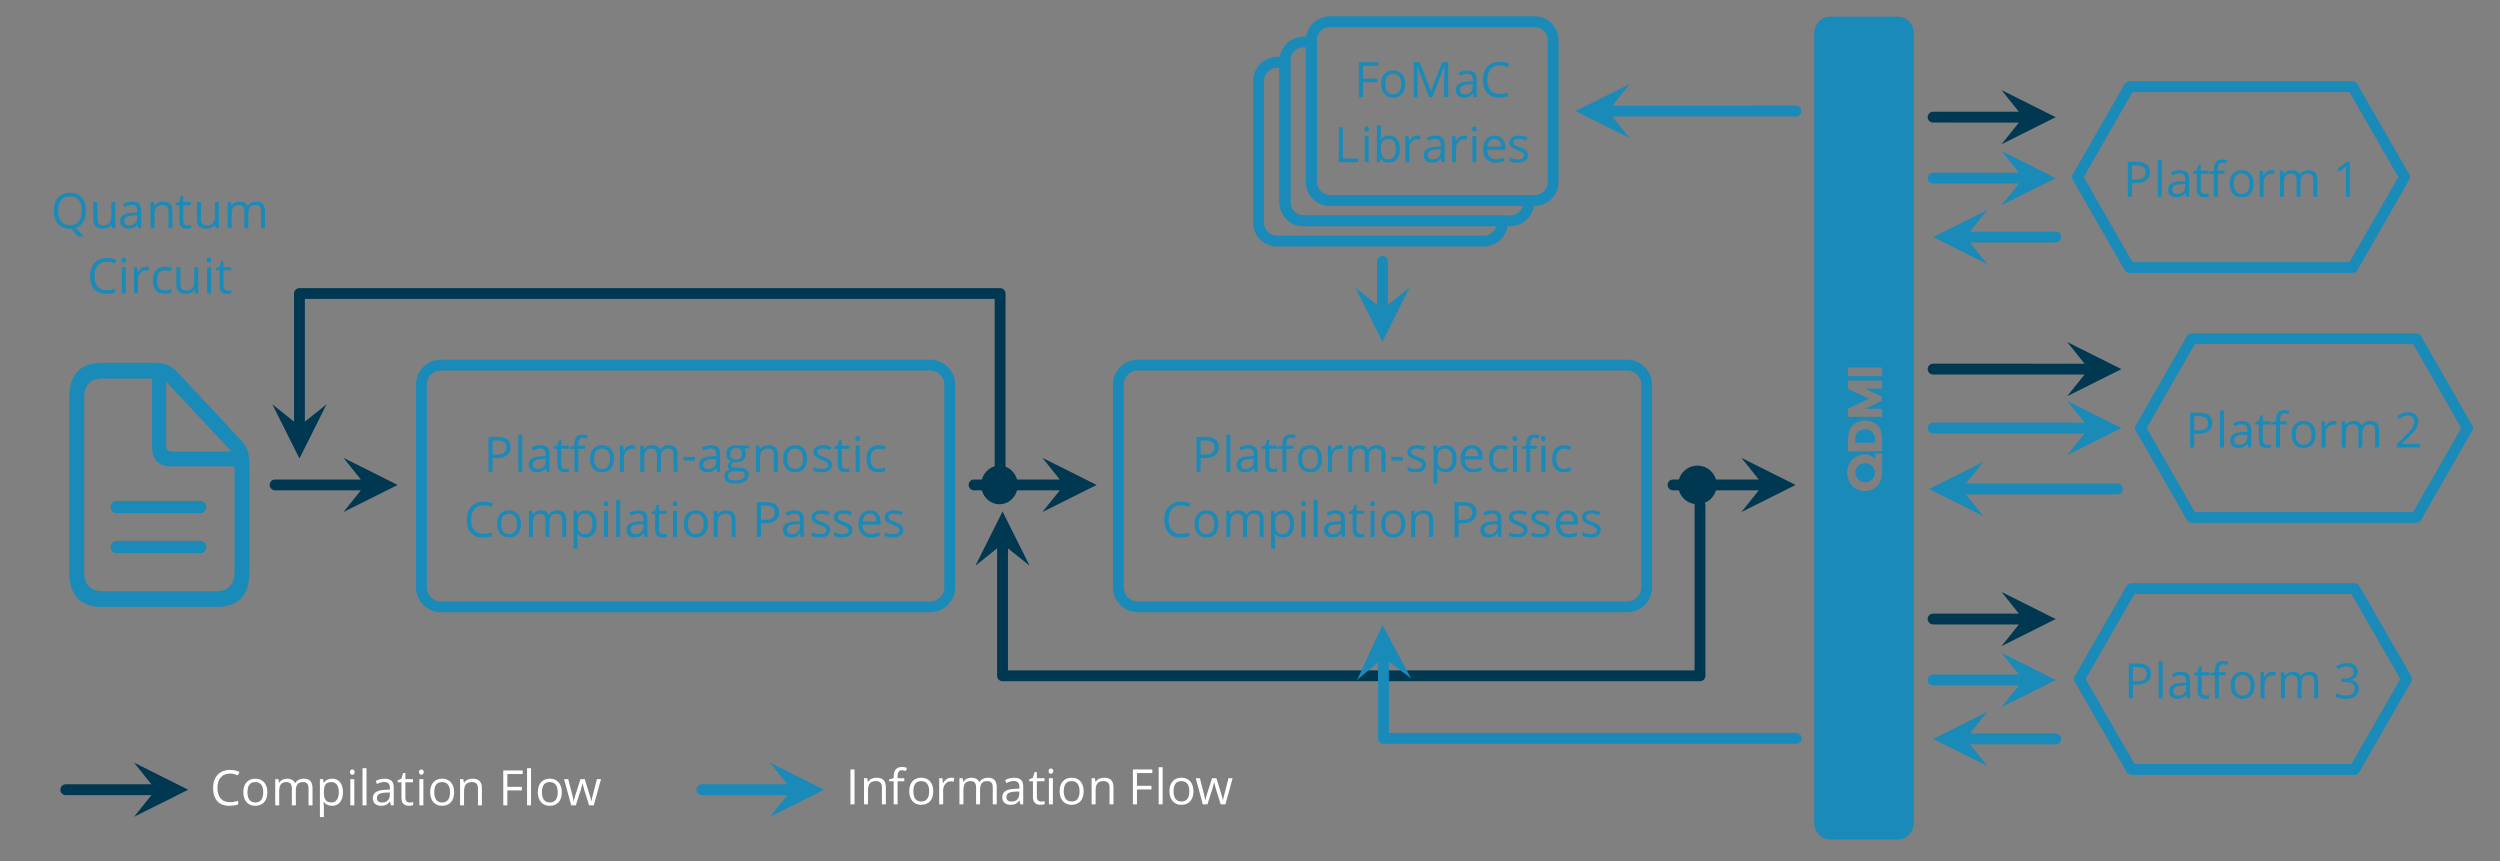 <?xml version="1.0" encoding="UTF-8" standalone="no"?>
<svg
   width="922.776"
   height="317.969"
   viewBox="0 0 922.776 317.969"
   version="1.1"
   id="svg222"
   sodipodi:docname="qdmi_dark.svg"
   inkscape:version="1.3.2 (091e20e, 2023-11-25)"
   xmlns:inkscape="http://www.inkscape.org/namespaces/inkscape"
   xmlns:sodipodi="http://sodipodi.sourceforge.net/DTD/sodipodi-0.dtd"
   xmlns:xlink="http://www.w3.org/1999/xlink"
   xmlns="http://www.w3.org/2000/svg"
   xmlns:svg="http://www.w3.org/2000/svg">
  <rect x="0" y="0" width="922.776" height="317.969" fill="#808080" stroke="none"/>
  <sodipodi:namedview
     id="namedview222"
     pagecolor="#505050"
     bordercolor="#eeeeee"
     borderopacity="1"
     inkscape:showpageshadow="0"
     inkscape:pageopacity="0"
     inkscape:pagecheckerboard="0"
     inkscape:deskcolor="#505050"
     inkscape:zoom="0.94259495"
     inkscape:cx="437.09124"
     inkscape:cy="194.1449"
     inkscape:window-width="1512"
     inkscape:window-height="917"
     inkscape:window-x="0"
     inkscape:window-y="283"
     inkscape:window-maximized="0"
     inkscape:current-layer="svg222" />
  <defs
     id="defs33">
    <g
       id="g32">
      <g
         id="glyph-0-0">
        <path
           d="M 0 -7.625 C 0 -6.195 -0.254 -4.941 -0.766 -3.859 C -1.273 -2.773 -2.004 -1.938 -2.953 -1.344 C -3.898 -0.75 -5.02 -0.453 -6.312 -0.453 C -7.594 -0.453 -8.734 -0.75 -9.734 -1.344 C -10.734 -1.938 -11.504 -2.742 -12.047 -3.766 C -12.598 -4.797 -12.875 -5.953 -12.875 -7.234 C -12.875 -8.492 -12.598 -9.633 -12.047 -10.656 C -11.504 -11.688 -10.734 -12.492 -9.734 -13.078 C -8.734 -13.672 -7.594 -13.969 -6.312 -13.969 C -5.594 -13.969 -4.879 -13.797 -4.172 -13.453 C -3.473 -13.117 -2.91 -12.695 -2.484 -12.188 L -2.484 -14.297 L 0 -14.297 Z M -2.719 -7.234 C -2.719 -7.867 -2.863 -8.445 -3.156 -8.969 C -3.445 -9.5 -3.863 -9.922 -4.406 -10.234 C -4.945 -10.547 -5.578 -10.703 -6.297 -10.703 C -7.016 -10.703 -7.641 -10.551 -8.172 -10.25 C -8.711 -9.945 -9.129 -9.531 -9.422 -9 C -9.711 -8.469 -9.859 -7.879 -9.859 -7.234 C -9.859 -6.566 -9.711 -5.969 -9.422 -5.438 C -9.129 -4.914 -8.711 -4.5 -8.172 -4.188 C -7.641 -3.883 -7.016 -3.734 -6.297 -3.734 C -5.578 -3.734 -4.945 -3.883 -4.406 -4.188 C -3.863 -4.5 -3.445 -4.922 -3.156 -5.453 C -2.863 -5.984 -2.719 -6.578 -2.719 -7.234 Z M -2.719 -7.234 "
           id="path1" />
      </g>
      <g
         id="glyph-0-1">
        <path
           d="M -12.609 -0.812 L -12.609 -5.344 C -12.609 -6.719 -12.352 -7.922 -11.844 -8.953 C -11.344 -9.992 -10.617 -10.789 -9.672 -11.344 C -8.734 -11.906 -7.629 -12.188 -6.359 -12.188 C -4.273 -12.188 -2.691 -11.57 -1.609 -10.344 C -0.535 -9.125 0 -7.426 0 -5.25 L 0 -0.812 Z M -2.688 -5.516 C -2.688 -6.609 -3.016 -7.445 -3.672 -8.031 C -4.336 -8.613 -5.234 -8.906 -6.359 -8.906 C -7.398 -8.906 -8.254 -8.613 -8.922 -8.031 C -9.586 -7.445 -9.922 -6.645 -9.922 -5.625 L -9.922 -4 L -2.688 -4 Z M -2.688 -5.516 "
           id="path2" />
      </g>
      <g
         id="glyph-0-2">
        <path
           d="M -12.609 -0.812 L -12.609 -3.875 L -4.797 -7.516 L -12.609 -11.172 L -12.609 -14.234 L 0 -14.234 L 0 -11.25 L -6.328 -11.25 L 0 -8.234 L 0 -6.797 L -6.328 -3.797 L 0 -3.797 L 0 -0.812 Z M -12.609 -0.812 "
           id="path3" />
      </g>
      <g
         id="glyph-0-3">
        <path
           d="M -12.609 -0.812 L -12.609 -4 L 0 -4 L 0 -0.812 Z M -12.609 -0.812 "
           id="path4" />
      </g>
      <g
         id="glyph-1-0">
        <path
           d="M 9.938 -9.125 C 9.938 -7.82 9.488 -6.816 8.594 -6.109 C 7.707 -5.41 6.438 -5.062 4.781 -5.062 L 3.266 -5.062 L 3.266 0 L 1.766 0 L 1.766 -12.875 L 5.109 -12.875 C 8.328 -12.875 9.938 -11.625 9.938 -9.125 Z M 3.266 -6.344 L 4.609 -6.344 C 5.941 -6.344 6.898 -6.555 7.484 -6.984 C 8.078 -7.422 8.375 -8.109 8.375 -9.047 C 8.375 -9.898 8.094 -10.535 7.531 -10.953 C 6.977 -11.367 6.113 -11.578 4.938 -11.578 L 3.266 -11.578 Z M 3.266 -6.344 "
           id="path5" />
      </g>
      <g
         id="glyph-1-1">
        <path
           d="M 3.016 0 L 1.547 0 L 1.547 -13.703 L 3.016 -13.703 Z M 3.016 0 "
           id="path6" />
      </g>
      <g
         id="glyph-1-2">
        <path
           d="M 7.484 0 L 7.188 -1.375 L 7.125 -1.375 C 6.645 -0.77 6.164 -0.359 5.688 -0.141 C 5.207 0.066 4.609 0.172 3.891 0.172 C 2.93 0.172 2.18 -0.07 1.641 -0.562 C 1.098 -1.051 0.828 -1.754 0.828 -2.672 C 0.828 -4.617 2.383 -5.641 5.5 -5.734 L 7.141 -5.781 L 7.141 -6.391 C 7.141 -7.141 6.973 -7.695 6.641 -8.062 C 6.316 -8.426 5.801 -8.609 5.094 -8.609 C 4.281 -8.609 3.367 -8.359 2.359 -7.859 L 1.906 -8.984 C 2.383 -9.242 2.906 -9.445 3.469 -9.594 C 4.039 -9.738 4.609 -9.812 5.172 -9.812 C 6.328 -9.812 7.18 -9.555 7.734 -9.047 C 8.285 -8.535 8.562 -7.711 8.562 -6.578 L 8.562 0 Z M 4.188 -1.031 C 5.094 -1.031 5.805 -1.281 6.328 -1.781 C 6.848 -2.281 7.109 -2.977 7.109 -3.875 L 7.109 -4.75 L 5.641 -4.688 C 4.484 -4.645 3.645 -4.461 3.125 -4.141 C 2.613 -3.816 2.359 -3.32 2.359 -2.656 C 2.359 -2.125 2.516 -1.719 2.828 -1.438 C 3.148 -1.164 3.602 -1.031 4.188 -1.031 Z M 4.188 -1.031 "
           id="path7" />
      </g>
      <g
         id="glyph-1-3">
        <path
           d="M 4.672 -1.031 C 4.922 -1.031 5.164 -1.047 5.406 -1.078 C 5.656 -1.117 5.848 -1.16 5.984 -1.203 L 5.984 -0.094 C 5.828 -0.008 5.594 0.051 5.281 0.094 C 4.977 0.145 4.703 0.172 4.453 0.172 C 2.586 0.172 1.656 -0.805 1.656 -2.766 L 1.656 -8.516 L 0.266 -8.516 L 0.266 -9.219 L 1.656 -9.828 L 2.266 -11.891 L 3.109 -11.891 L 3.109 -9.656 L 5.922 -9.656 L 5.922 -8.516 L 3.109 -8.516 L 3.109 -2.828 C 3.109 -2.254 3.242 -1.812 3.516 -1.5 C 3.797 -1.188 4.18 -1.031 4.672 -1.031 Z M 4.672 -1.031 "
           id="path8" />
      </g>
      <g
         id="glyph-1-4">
        <path
           d="M 5.906 -8.516 L 3.438 -8.516 L 3.438 0 L 1.984 0 L 1.984 -8.516 L 0.25 -8.516 L 0.25 -9.172 L 1.984 -9.703 L 1.984 -10.234 C 1.984 -12.609 3.02 -13.797 5.094 -13.797 C 5.602 -13.797 6.203 -13.691 6.891 -13.484 L 6.5 -12.312 C 5.938 -12.5 5.457 -12.594 5.062 -12.594 C 4.508 -12.594 4.098 -12.406 3.828 -12.031 C 3.566 -11.664 3.438 -11.082 3.438 -10.281 L 3.438 -9.656 L 5.906 -9.656 Z M 5.906 -8.516 "
           id="path9" />
      </g>
      <g
         id="glyph-1-5">
        <path
           d="M 9.875 -4.828 C 9.875 -3.254 9.477 -2.023 8.688 -1.141 C 7.895 -0.266 6.801 0.172 5.406 0.172 C 4.539 0.172 3.773 -0.023 3.109 -0.422 C 2.441 -0.828 1.926 -1.41 1.562 -2.172 C 1.195 -2.93 1.016 -3.816 1.016 -4.828 C 1.016 -6.398 1.406 -7.625 2.188 -8.5 C 2.977 -9.383 4.07 -9.828 5.469 -9.828 C 6.82 -9.828 7.895 -9.375 8.688 -8.469 C 9.477 -7.57 9.875 -6.359 9.875 -4.828 Z M 2.531 -4.828 C 2.531 -3.598 2.773 -2.66 3.266 -2.016 C 3.754 -1.367 4.477 -1.047 5.438 -1.047 C 6.395 -1.047 7.117 -1.363 7.609 -2 C 8.109 -2.645 8.359 -3.586 8.359 -4.828 C 8.359 -6.055 8.109 -6.988 7.609 -7.625 C 7.117 -8.258 6.391 -8.578 5.422 -8.578 C 4.461 -8.578 3.738 -8.266 3.25 -7.641 C 2.77 -7.016 2.531 -6.078 2.531 -4.828 Z M 2.531 -4.828 "
           id="path10" />
      </g>
      <g
         id="glyph-1-6">
        <path
           d="M 5.953 -9.828 C 6.379 -9.828 6.766 -9.789 7.109 -9.719 L 6.906 -8.359 C 6.5 -8.453 6.145 -8.5 5.844 -8.5 C 5.062 -8.5 4.395 -8.18 3.844 -7.547 C 3.289 -6.91 3.016 -6.117 3.016 -5.172 L 3.016 0 L 1.547 0 L 1.547 -9.656 L 2.75 -9.656 L 2.922 -7.859 L 3 -7.859 C 3.352 -8.484 3.781 -8.969 4.281 -9.312 C 4.789 -9.656 5.348 -9.828 5.953 -9.828 Z M 5.953 -9.828 "
           id="path11" />
      </g>
      <g
         id="glyph-1-7">
        <path
           d="M 13.844 0 L 13.844 -6.281 C 13.844 -7.051 13.676 -7.625 13.344 -8 C 13.02 -8.383 12.516 -8.578 11.828 -8.578 C 10.91 -8.578 10.234 -8.316 9.797 -7.797 C 9.367 -7.273 9.156 -6.473 9.156 -5.391 L 9.156 0 L 7.688 0 L 7.688 -6.281 C 7.688 -7.051 7.52 -7.625 7.188 -8 C 6.863 -8.383 6.352 -8.578 5.656 -8.578 C 4.738 -8.578 4.066 -8.301 3.641 -7.75 C 3.223 -7.207 3.016 -6.312 3.016 -5.062 L 3.016 0 L 1.547 0 L 1.547 -9.656 L 2.734 -9.656 L 2.969 -8.328 L 3.047 -8.328 C 3.316 -8.797 3.703 -9.16 4.203 -9.422 C 4.711 -9.691 5.281 -9.828 5.906 -9.828 C 7.406 -9.828 8.391 -9.281 8.859 -8.188 L 8.922 -8.188 C 9.211 -8.688 9.629 -9.082 10.172 -9.375 C 10.723 -9.676 11.348 -9.828 12.047 -9.828 C 13.141 -9.828 13.957 -9.547 14.5 -8.984 C 15.039 -8.422 15.312 -7.523 15.312 -6.297 L 15.312 0 Z M 13.844 0 "
           id="path12" />
      </g>
      <g
         id="glyph-1-8">
        <path
           d="M 0.734 -4.172 L 0.734 -5.5 L 5.062 -5.5 L 5.062 -4.172 Z M 0.734 -4.172 "
           id="path13" />
      </g>
      <g
         id="glyph-1-9">
        <path
           d="M 9.453 -9.656 L 9.453 -8.719 L 7.656 -8.516 C 7.82 -8.305 7.969 -8.035 8.094 -7.703 C 8.227 -7.367 8.297 -6.992 8.297 -6.578 C 8.297 -5.641 7.973 -4.891 7.328 -4.328 C 6.68 -3.766 5.797 -3.484 4.672 -3.484 C 4.379 -3.484 4.109 -3.504 3.859 -3.547 C 3.234 -3.223 2.922 -2.812 2.922 -2.312 C 2.922 -2.039 3.031 -1.844 3.25 -1.719 C 3.469 -1.594 3.836 -1.531 4.359 -1.531 L 6.078 -1.531 C 7.117 -1.531 7.922 -1.312 8.484 -0.875 C 9.047 -0.438 9.328 0.203 9.328 1.047 C 9.328 2.117 8.895 2.93 8.031 3.484 C 7.176 4.047 5.926 4.328 4.281 4.328 C 3.02 4.328 2.047 4.094 1.359 3.625 C 0.68 3.156 0.344 2.492 0.344 1.641 C 0.344 1.047 0.531 0.535 0.906 0.109 C 1.281 -0.316 1.805 -0.602 2.484 -0.75 C 2.242 -0.863 2.039 -1.035 1.875 -1.266 C 1.707 -1.504 1.625 -1.781 1.625 -2.094 C 1.625 -2.445 1.719 -2.754 1.906 -3.016 C 2.094 -3.285 2.391 -3.539 2.797 -3.781 C 2.297 -3.988 1.883 -4.336 1.562 -4.828 C 1.25 -5.328 1.094 -5.895 1.094 -6.531 C 1.094 -7.582 1.41 -8.395 2.047 -8.969 C 2.68 -9.539 3.582 -9.828 4.75 -9.828 C 5.25 -9.828 5.703 -9.77 6.109 -9.656 Z M 1.75 1.625 C 1.75 2.145 1.969 2.539 2.406 2.812 C 2.852 3.082 3.488 3.219 4.312 3.219 C 5.531 3.219 6.438 3.031 7.031 2.656 C 7.625 2.289 7.922 1.797 7.922 1.172 C 7.922 0.648 7.758 0.285 7.438 0.078 C 7.113 -0.117 6.504 -0.219 5.609 -0.219 L 3.859 -0.219 C 3.191 -0.219 2.672 -0.059 2.297 0.25 C 1.93 0.57 1.75 1.031 1.75 1.625 Z M 2.547 -6.562 C 2.547 -5.883 2.734 -5.375 3.109 -5.031 C 3.492 -4.688 4.023 -4.516 4.703 -4.516 C 6.129 -4.516 6.844 -5.203 6.844 -6.578 C 6.844 -8.035 6.125 -8.766 4.688 -8.766 C 4 -8.766 3.469 -8.578 3.094 -8.203 C 2.727 -7.836 2.547 -7.289 2.547 -6.562 Z M 2.547 -6.562 "
           id="path14" />
      </g>
      <g
         id="glyph-1-10">
        <path
           d="M 8.156 0 L 8.156 -6.25 C 8.156 -7.031 7.973 -7.613 7.609 -8 C 7.254 -8.383 6.695 -8.578 5.938 -8.578 C 4.926 -8.578 4.188 -8.305 3.719 -7.766 C 3.25 -7.223 3.016 -6.32 3.016 -5.062 L 3.016 0 L 1.547 0 L 1.547 -9.656 L 2.734 -9.656 L 2.969 -8.328 L 3.047 -8.328 C 3.348 -8.805 3.766 -9.176 4.297 -9.438 C 4.836 -9.695 5.441 -9.828 6.109 -9.828 C 7.273 -9.828 8.148 -9.547 8.734 -8.984 C 9.316 -8.422 9.609 -7.523 9.609 -6.297 L 9.609 0 Z M 8.156 0 "
           id="path15" />
      </g>
      <g
         id="glyph-1-11">
        <path
           d="M 7.781 -2.625 C 7.781 -1.727 7.441 -1.035 6.766 -0.547 C 6.098 -0.066 5.16 0.172 3.953 0.172 C 2.672 0.172 1.672 -0.031 0.953 -0.438 L 0.953 -1.781 C 1.422 -1.551 1.922 -1.367 2.453 -1.234 C 2.984 -1.098 3.492 -1.031 3.984 -1.031 C 4.754 -1.031 5.344 -1.148 5.75 -1.391 C 6.156 -1.641 6.359 -2.016 6.359 -2.516 C 6.359 -2.891 6.195 -3.207 5.875 -3.469 C 5.551 -3.738 4.914 -4.055 3.969 -4.422 C 3.07 -4.754 2.43 -5.047 2.047 -5.297 C 1.672 -5.547 1.391 -5.828 1.203 -6.141 C 1.023 -6.461 0.938 -6.844 0.938 -7.281 C 0.938 -8.07 1.254 -8.691 1.891 -9.141 C 2.535 -9.598 3.414 -9.828 4.531 -9.828 C 5.562 -9.828 6.578 -9.613 7.578 -9.188 L 7.047 -8 C 6.078 -8.406 5.203 -8.609 4.422 -8.609 C 3.723 -8.609 3.195 -8.5 2.844 -8.281 C 2.5 -8.062 2.328 -7.758 2.328 -7.375 C 2.328 -7.113 2.391 -6.891 2.516 -6.703 C 2.648 -6.523 2.863 -6.352 3.156 -6.188 C 3.445 -6.031 4.008 -5.797 4.844 -5.484 C 5.988 -5.066 6.766 -4.645 7.172 -4.219 C 7.578 -3.801 7.781 -3.27 7.781 -2.625 Z M 7.781 -2.625 "
           id="path16" />
      </g>
      <g
         id="glyph-1-12">
        <path
           d="M 3.016 0 L 1.547 0 L 1.547 -9.656 L 3.016 -9.656 Z M 1.422 -12.266 C 1.422 -12.598 1.504 -12.844 1.672 -13 C 1.836 -13.156 2.047 -13.234 2.297 -13.234 C 2.523 -13.234 2.723 -13.148 2.891 -12.984 C 3.066 -12.828 3.156 -12.586 3.156 -12.266 C 3.156 -11.93 3.066 -11.68 2.891 -11.516 C 2.723 -11.359 2.523 -11.281 2.297 -11.281 C 2.047 -11.281 1.836 -11.359 1.672 -11.516 C 1.504 -11.68 1.422 -11.93 1.422 -12.266 Z M 1.422 -12.266 "
           id="path17" />
      </g>
      <g
         id="glyph-1-13">
        <path
           d="M 5.406 0.172 C 4.008 0.172 2.926 -0.254 2.156 -1.109 C 1.395 -1.973 1.016 -3.191 1.016 -4.766 C 1.016 -6.379 1.398 -7.625 2.172 -8.5 C 2.953 -9.383 4.062 -9.828 5.5 -9.828 C 5.969 -9.828 6.43 -9.773 6.891 -9.672 C 7.359 -9.578 7.723 -9.461 7.984 -9.328 L 7.531 -8.078 C 7.207 -8.211 6.852 -8.32 6.469 -8.406 C 6.094 -8.488 5.758 -8.531 5.469 -8.531 C 3.508 -8.531 2.531 -7.281 2.531 -4.781 C 2.531 -3.594 2.77 -2.68 3.25 -2.047 C 3.727 -1.41 4.438 -1.094 5.375 -1.094 C 6.176 -1.094 7 -1.27 7.844 -1.625 L 7.844 -0.328 C 7.195 0.004 6.383 0.172 5.406 0.172 Z M 5.406 0.172 "
           id="path18" />
      </g>
      <g
         id="glyph-1-14">
        <path
           d="M 7.281 -11.719 C 5.863 -11.719 4.742 -11.242 3.922 -10.297 C 3.109 -9.359 2.703 -8.07 2.703 -6.438 C 2.703 -4.75 3.098 -3.445 3.891 -2.531 C 4.68 -1.613 5.805 -1.156 7.266 -1.156 C 8.16 -1.156 9.188 -1.316 10.344 -1.641 L 10.344 -0.328 C 9.445 0.004 8.344 0.172 7.031 0.172 C 5.133 0.172 3.672 -0.398 2.641 -1.547 C 1.609 -2.703 1.094 -4.336 1.094 -6.453 C 1.094 -7.773 1.344 -8.938 1.844 -9.938 C 2.344 -10.938 3.055 -11.707 3.984 -12.25 C 4.922 -12.789 6.023 -13.062 7.297 -13.062 C 8.648 -13.062 9.832 -12.812 10.844 -12.312 L 10.203 -11.031 C 9.234 -11.488 8.258 -11.719 7.281 -11.719 Z M 7.281 -11.719 "
           id="path19" />
      </g>
      <g
         id="glyph-1-15">
        <path
           d="M 6.047 0.172 C 5.41 0.172 4.832 0.055 4.312 -0.172 C 3.801 -0.398 3.367 -0.754 3.016 -1.234 L 2.906 -1.234 C 2.977 -0.672 3.016 -0.137 3.016 0.359 L 3.016 4.328 L 1.547 4.328 L 1.547 -9.656 L 2.734 -9.656 L 2.938 -8.328 L 3.016 -8.328 C 3.391 -8.859 3.828 -9.238 4.328 -9.469 C 4.828 -9.707 5.398 -9.828 6.047 -9.828 C 7.316 -9.828 8.301 -9.391 9 -8.516 C 9.695 -7.641 10.047 -6.41 10.047 -4.828 C 10.047 -3.242 9.691 -2.016 8.984 -1.141 C 8.273 -0.266 7.297 0.172 6.047 0.172 Z M 5.828 -8.578 C 4.836 -8.578 4.125 -8.305 3.688 -7.766 C 3.25 -7.223 3.023 -6.352 3.016 -5.156 L 3.016 -4.828 C 3.016 -3.473 3.238 -2.504 3.688 -1.922 C 4.133 -1.336 4.859 -1.047 5.859 -1.047 C 6.691 -1.047 7.344 -1.383 7.812 -2.062 C 8.289 -2.738 8.531 -3.664 8.531 -4.844 C 8.531 -6.051 8.289 -6.973 7.812 -7.609 C 7.344 -8.254 6.68 -8.578 5.828 -8.578 Z M 5.828 -8.578 "
           id="path20" />
      </g>
      <g
         id="glyph-1-16" />
      <g
         id="glyph-1-17">
        <path
           d="M 5.625 0.172 C 4.195 0.172 3.07 -0.258 2.25 -1.125 C 1.426 -2 1.016 -3.207 1.016 -4.75 C 1.016 -6.301 1.395 -7.535 2.156 -8.453 C 2.926 -9.367 3.957 -9.828 5.25 -9.828 C 6.457 -9.828 7.41 -9.426 8.109 -8.625 C 8.816 -7.832 9.172 -6.785 9.172 -5.484 L 9.172 -4.562 L 2.531 -4.562 C 2.562 -3.426 2.848 -2.562 3.391 -1.969 C 3.93 -1.383 4.691 -1.094 5.672 -1.094 C 6.711 -1.094 7.742 -1.312 8.766 -1.75 L 8.766 -0.453 C 8.242 -0.223 7.754 -0.059 7.297 0.031 C 6.836 0.125 6.281 0.172 5.625 0.172 Z M 5.234 -8.609 C 4.453 -8.609 3.832 -8.352 3.375 -7.844 C 2.914 -7.344 2.645 -6.645 2.562 -5.75 L 7.609 -5.75 C 7.609 -6.664 7.398 -7.367 6.984 -7.859 C 6.578 -8.359 5.992 -8.609 5.234 -8.609 Z M 5.234 -8.609 "
           id="path21" />
      </g>
      <g
         id="glyph-1-18">
        <path
           d="M 3.266 0 L 1.766 0 L 1.766 -12.875 L 8.938 -12.875 L 8.938 -11.547 L 3.266 -11.547 L 3.266 -6.828 L 8.609 -6.828 L 8.609 -5.5 L 3.266 -5.5 Z M 3.266 0 "
           id="path22" />
      </g>
      <g
         id="glyph-1-19">
        <path
           d="M 7.469 0 L 3.094 -11.406 L 3.031 -11.406 C 3.113 -10.5 3.156 -9.426 3.156 -8.188 L 3.156 0 L 1.766 0 L 1.766 -12.875 L 4.031 -12.875 L 8.094 -2.25 L 8.172 -2.25 L 12.281 -12.875 L 14.516 -12.875 L 14.516 0 L 13.016 0 L 13.016 -8.297 C 13.016 -9.242 13.055 -10.273 13.141 -11.391 L 13.078 -11.391 L 8.672 0 Z M 7.469 0 "
           id="path23" />
      </g>
      <g
         id="glyph-1-20">
        <path
           d="M 1.766 0 L 1.766 -12.875 L 3.266 -12.875 L 3.266 -1.359 L 8.938 -1.359 L 8.938 0 Z M 1.766 0 "
           id="path24" />
      </g>
      <g
         id="glyph-1-21">
        <path
           d="M 6.047 -9.812 C 7.305 -9.812 8.285 -9.375 8.984 -8.5 C 9.691 -7.633 10.047 -6.41 10.047 -4.828 C 10.047 -3.242 9.691 -2.016 8.984 -1.141 C 8.273 -0.266 7.297 0.172 6.047 0.172 C 5.41 0.172 4.832 0.055 4.312 -0.172 C 3.801 -0.398 3.367 -0.754 3.016 -1.234 L 2.906 -1.234 L 2.594 0 L 1.547 0 L 1.547 -13.703 L 3.016 -13.703 L 3.016 -10.375 C 3.016 -9.625 2.988 -8.953 2.938 -8.359 L 3.016 -8.359 C 3.691 -9.328 4.703 -9.812 6.047 -9.812 Z M 5.828 -8.578 C 4.828 -8.578 4.109 -8.289 3.672 -7.719 C 3.234 -7.156 3.016 -6.191 3.016 -4.828 C 3.016 -3.473 3.238 -2.504 3.688 -1.922 C 4.133 -1.336 4.859 -1.047 5.859 -1.047 C 6.754 -1.047 7.422 -1.375 7.859 -2.031 C 8.305 -2.688 8.531 -3.625 8.531 -4.844 C 8.531 -6.102 8.305 -7.039 7.859 -7.656 C 7.422 -8.27 6.742 -8.578 5.828 -8.578 Z M 5.828 -8.578 "
           id="path25" />
      </g>
      <g
         id="glyph-1-22">
        <path
           d="M 12.938 -6.453 C 12.938 -4.805 12.602 -3.438 11.938 -2.344 C 11.281 -1.25 10.348 -0.508 9.141 -0.125 L 12.203 3.062 L 10.031 3.062 L 7.516 0.156 L 7.031 0.172 C 5.133 0.172 3.672 -0.406 2.641 -1.562 C 1.609 -2.719 1.094 -4.352 1.094 -6.469 C 1.094 -8.562 1.609 -10.188 2.641 -11.344 C 3.68 -12.5 5.148 -13.078 7.047 -13.078 C 8.898 -13.078 10.344 -12.488 11.375 -11.312 C 12.414 -10.133 12.938 -8.516 12.938 -6.453 Z M 2.688 -6.453 C 2.688 -4.711 3.055 -3.391 3.797 -2.484 C 4.535 -1.586 5.613 -1.141 7.031 -1.141 C 8.457 -1.141 9.535 -1.586 10.266 -2.484 C 10.992 -3.379 11.359 -4.703 11.359 -6.453 C 11.359 -8.18 10.992 -9.492 10.266 -10.391 C 9.547 -11.285 8.473 -11.734 7.047 -11.734 C 5.617 -11.734 4.535 -11.281 3.797 -10.375 C 3.055 -9.477 2.688 -8.172 2.688 -6.453 Z M 2.688 -6.453 "
           id="path26" />
      </g>
      <g
         id="glyph-1-23">
        <path
           d="M 2.922 -9.656 L 2.922 -3.391 C 2.922 -2.598 3.098 -2.008 3.453 -1.625 C 3.816 -1.238 4.379 -1.047 5.141 -1.047 C 6.148 -1.047 6.891 -1.32 7.359 -1.875 C 7.828 -2.426 8.062 -3.328 8.062 -4.578 L 8.062 -9.656 L 9.516 -9.656 L 9.516 0 L 8.312 0 L 8.094 -1.297 L 8.016 -1.297 C 7.723 -0.816 7.312 -0.453 6.781 -0.203 C 6.25 0.043 5.641 0.172 4.953 0.172 C 3.785 0.172 2.906 -0.102 2.312 -0.656 C 1.727 -1.219 1.438 -2.113 1.438 -3.344 L 1.438 -9.656 Z M 2.922 -9.656 "
           id="path27" />
      </g>
      <g
         id="glyph-1-24">
        <path
           d="M 9.422 0 L 7.656 -5.656 C 7.551 -6.008 7.344 -6.797 7.031 -8.016 L 6.969 -8.016 C 6.727 -6.992 6.52 -6.203 6.344 -5.641 L 4.531 0 L 2.828 0 L 0.203 -9.656 L 1.734 -9.656 C 2.359 -7.227 2.832 -5.379 3.156 -4.109 C 3.477 -2.836 3.664 -1.984 3.719 -1.547 L 3.781 -1.547 C 3.844 -1.879 3.945 -2.312 4.094 -2.844 C 4.238 -3.375 4.363 -3.797 4.469 -4.109 L 6.25 -9.656 L 7.828 -9.656 L 9.547 -4.109 C 9.879 -3.098 10.102 -2.25 10.219 -1.562 L 10.297 -1.562 C 10.316 -1.781 10.379 -2.109 10.484 -2.547 C 10.586 -2.984 11.195 -5.352 12.312 -9.656 L 13.828 -9.656 L 11.156 0 Z M 9.422 0 "
           id="path28" />
      </g>
      <g
         id="glyph-1-25">
        <path
           d="M 1.766 0 L 1.766 -12.875 L 3.266 -12.875 L 3.266 0 Z M 1.766 0 "
           id="path29" />
      </g>
      <g
         id="glyph-1-26">
        <path
           d="M 6.297 0 L 4.875 0 L 4.875 -9.172 C 4.875 -9.93 4.895 -10.656 4.938 -11.344 C 4.812 -11.219 4.672 -11.086 4.516 -10.953 C 4.367 -10.816 3.676 -10.242 2.438 -9.234 L 1.656 -10.234 L 5.062 -12.875 L 6.297 -12.875 Z M 6.297 0 "
           id="path30" />
      </g>
      <g
         id="glyph-1-27">
        <path
           d="M 9.344 0 L 0.875 0 L 0.875 -1.266 L 4.266 -4.672 C 5.297 -5.711 5.977 -6.457 6.312 -6.906 C 6.645 -7.352 6.891 -7.785 7.047 -8.203 C 7.211 -8.629 7.297 -9.082 7.297 -9.562 C 7.297 -10.25 7.086 -10.797 6.672 -11.203 C 6.254 -11.609 5.676 -11.812 4.938 -11.812 C 4.406 -11.812 3.898 -11.723 3.422 -11.547 C 2.941 -11.367 2.41 -11.047 1.828 -10.578 L 1.047 -11.578 C 2.234 -12.566 3.523 -13.062 4.922 -13.062 C 6.129 -13.062 7.078 -12.75 7.766 -12.125 C 8.453 -11.508 8.797 -10.676 8.797 -9.625 C 8.797 -8.812 8.566 -8.004 8.109 -7.203 C 7.648 -6.41 6.789 -5.406 5.531 -4.188 L 2.719 -1.422 L 2.719 -1.359 L 9.344 -1.359 Z M 9.344 0 "
           id="path31" />
      </g>
      <g
         id="glyph-1-28">
        <path
           d="M 8.859 -9.844 C 8.859 -9.02 8.625 -8.348 8.156 -7.828 C 7.695 -7.305 7.047 -6.957 6.203 -6.781 L 6.203 -6.703 C 7.234 -6.578 8 -6.25 8.5 -5.719 C 9 -5.195 9.25 -4.504 9.25 -3.641 C 9.25 -2.422 8.82 -1.477 7.969 -0.812 C 7.125 -0.156 5.914 0.172 4.344 0.172 C 3.664 0.172 3.039 0.117 2.469 0.016 C 1.906 -0.078 1.359 -0.254 0.828 -0.516 L 0.828 -1.906 C 1.379 -1.633 1.973 -1.426 2.609 -1.281 C 3.242 -1.133 3.844 -1.062 4.406 -1.062 C 6.625 -1.062 7.734 -1.938 7.734 -3.688 C 7.734 -5.238 6.508 -6.016 4.062 -6.016 L 2.797 -6.016 L 2.797 -7.281 L 4.078 -7.281 C 5.078 -7.281 5.867 -7.5 6.453 -7.938 C 7.047 -8.383 7.344 -9.004 7.344 -9.797 C 7.344 -10.422 7.125 -10.91 6.688 -11.266 C 6.258 -11.629 5.676 -11.812 4.938 -11.812 C 4.375 -11.812 3.844 -11.734 3.344 -11.578 C 2.844 -11.422 2.273 -11.141 1.641 -10.734 L 0.891 -11.719 C 1.422 -12.133 2.031 -12.461 2.719 -12.703 C 3.414 -12.941 4.145 -13.062 4.906 -13.062 C 6.156 -13.062 7.125 -12.773 7.812 -12.203 C 8.508 -11.629 8.859 -10.844 8.859 -9.844 Z M 8.859 -9.844 "
           id="path32" />
      </g>
    </g>
    <clipPath
       id="clip-0">
      <path
         clip-rule="nonzero"
         d="M 0 0 L 922.777 0 L 922.777 317.969 L 0 317.969 Z M 0 0 "
         id="path33" />
    </clipPath>
  </defs>
  <path
     id="path110"
     style="fill:none;stroke:#1a8ab9;stroke-opacity:1;font-variation-settings:normal;opacity:1;vector-effect:none;fill-opacity:1;stroke-width:4;stroke-linecap:butt;stroke-linejoin:round;stroke-miterlimit:10;stroke-dasharray:none;stroke-dashoffset:0;-inkscape-stroke:none;stop-color:#000000;stop-opacity:1"
     d="M 493.24 403.12 C 489.45 403.12 486.38 400.049 486.38 396.26 L 486.38 343.991 C 486.38 340.202 489.45 337.12 493.24 337.12 L 569.521 337.12 C 573.298 337.12 576.38 340.202 576.38 343.991 L 576.38 344.62 L 502.99 344.62 C 499.2 344.62 496.13 347.702 496.13 351.491 L 496.13 403.12 L 493.24 403.12 z "
     transform="matrix(1, 0, 0, -1, -12.087, 418.62)" />
  <path
     id="path110-9"
     style="font-variation-settings:normal;vector-effect:none;fill:none;fill-opacity:1;stroke:#1a8ab9;stroke-width:4;stroke-linecap:butt;stroke-linejoin:round;stroke-miterlimit:10;stroke-dasharray:none;stroke-dashoffset:0;stroke-opacity:1;-inkscape-stroke:none;stop-color:#000000"
     d="m 471.402,23 c -3.789,0 -6.859,3.07 -6.859,6.859 v 52.27 c 0,3.789 3.07,6.871 6.859,6.871 h 76.281 c 3.777,0 6.859,-3.082 6.859,-6.871 V 81.5 h -73.391 c -3.789,0 -6.859,-3.082 -6.859,-6.871 V 23 Z" />
  <path
     fill-rule="nonzero"
     fill="rgb(0%, 21.568%, 31.764%)"
     fill-opacity="1"
     d="M 101.543 176.988 L 134.793 177 C 135.895 177 136.781 177.891 136.781 178.988 C 136.781 180.098 135.895 181 134.781 181 L 101.543 180.988 C 100.434 180.988 99.543 180.098 99.543 178.988 C 99.543 177.891 100.434 176.988 101.543 176.988 Z M 134.781 178.988 L 126.793 169 L 146.781 179 L 126.781 188.988 Z M 134.781 178.988 "
     id="path126" />
  <path
     id="path36"
     d="M 675.793 6.121 C 672.402 6.121 669.664 8.859 669.664 12.25 L 669.664 303.738 C 669.664 307.129 672.402 309.871 675.793 309.871 L 700.281 309.871 C 703.672 309.871 706.414 307.129 706.414 303.738 L 706.414 12.25 C 706.414 8.859 703.672 6.121 700.281 6.121 L 675.793 6.121 z M 682.104 135.654 L 694.713 135.654 L 694.713 138.842 L 682.104 138.842 L 682.104 135.654 z M 682.104 140.453 L 694.713 140.453 L 694.713 143.438 L 688.385 143.438 L 694.713 146.453 L 694.713 147.891 L 688.385 150.891 L 694.713 150.891 L 694.713 153.875 L 682.104 153.875 L 682.104 150.812 L 689.916 147.172 L 682.104 143.516 L 682.104 140.453 z M 688.354 155.227 C 690.439 155.227 692.021 155.844 693.104 157.07 C 694.178 158.289 694.713 159.988 694.713 162.164 L 694.713 166.602 L 682.104 166.602 L 682.104 162.07 C 682.104 160.695 682.361 159.492 682.869 158.461 C 683.369 157.422 684.096 156.625 685.041 156.07 C 685.979 155.508 687.084 155.227 688.354 155.227 z M 688.354 158.508 C 687.314 158.508 686.459 158.801 685.791 159.383 C 685.127 159.969 684.791 160.77 684.791 161.789 L 684.791 163.414 L 692.025 163.414 L 692.025 161.898 C 692.025 160.805 691.697 159.969 691.041 159.383 C 690.377 158.801 689.479 158.508 688.354 158.508 z M 692.229 167.393 L 694.713 167.393 L 694.713 174.064 C 694.713 175.494 694.459 176.748 693.947 177.83 C 693.439 178.916 692.709 179.752 691.76 180.346 C 690.814 180.939 689.693 181.236 688.4 181.236 C 687.119 181.236 685.978 180.939 684.979 180.346 C 683.979 179.752 683.209 178.947 682.666 177.924 C 682.115 176.893 681.838 175.736 681.838 174.455 C 681.838 173.197 682.115 172.057 682.666 171.033 C 683.209 170.002 683.979 169.197 684.979 168.611 C 685.978 168.018 687.119 167.721 688.4 167.721 C 689.119 167.721 689.834 167.893 690.541 168.236 C 691.24 168.572 691.803 168.994 692.229 169.502 L 692.229 167.393 z M 688.416 170.986 C 687.697 170.986 687.072 171.139 686.541 171.439 C 686.002 171.744 685.584 172.158 685.291 172.689 C 685.002 173.221 684.854 173.811 684.854 174.455 C 684.854 175.123 685.002 175.721 685.291 176.252 C 685.584 176.775 686.002 177.189 686.541 177.502 C 687.072 177.807 687.697 177.955 688.416 177.955 C 689.135 177.955 689.768 177.807 690.307 177.502 C 690.85 177.189 691.268 176.768 691.557 176.236 C 691.85 175.705 691.994 175.111 691.994 174.455 C 691.994 173.822 691.85 173.244 691.557 172.721 C 691.268 172.189 690.85 171.768 690.307 171.455 C 689.768 171.143 689.135 170.986 688.416 170.986 z "
     style="fill:#1a8ab9;fill-opacity:1" />
  <path
     fill-rule="evenodd"
     fill="rgb(100%, 100%, 100%)"
     fill-opacity="1"
     stroke-width="4"
     stroke-linecap="butt"
     stroke-linejoin="round"
     stroke="rgb(10.196%, 54.118%, 72.549%)"
     stroke-opacity="1"
     stroke-miterlimit="10"
     d="M 167.63 276.631 C 167.63 280.631 170.868 283.87 174.868 283.87 L 355.38 283.87 C 359.38 283.87 362.63 280.631 362.63 276.631 L 362.63 201.869 C 362.63 197.869 359.38 194.619 355.38 194.619 L 174.868 194.619 C 170.868 194.619 167.63 197.869 167.63 201.869 Z M 167.63 276.631 "
     transform="matrix(1, 0, 0, -1, -12.087, 418.62)"
     id="path39"
     style="fill:none" />
  <g
     fill="rgb(0%, 21.568%, 31.764%)"
     fill-opacity="1"
     id="g41">
    <use
       xlink:href="#glyph-1-0"
       x="178.563"
       y="174.149"
       id="use40"
       style="fill:#1a8ab9;fill-opacity:1" />
    <use
       xlink:href="#glyph-1-1"
       x="189.792"
       y="174.149"
       id="use41"
       style="fill:#1a8ab9;fill-opacity:1" />
  </g>
  <g
     fill="rgb(0%, 21.568%, 31.764%)"
     fill-opacity="1"
     id="g42">
    <use
       xlink:href="#glyph-1-2"
       x="194.299"
       y="174.149"
       id="use42"
       style="fill:#1a8ab9;fill-opacity:1" />
  </g>
  <g
     fill="rgb(0%, 21.568%, 31.764%)"
     fill-opacity="1"
     id="g43">
    <use
       xlink:href="#glyph-1-3"
       x="204.05"
       y="174.149"
       id="use43"
       style="fill:#1a8ab9;fill-opacity:1" />
  </g>
  <g
     fill="rgb(0%, 21.568%, 31.764%)"
     fill-opacity="1"
     id="g44">
    <use
       xlink:href="#glyph-1-4"
       x="210.052"
       y="174.149"
       id="use44"
       style="fill:#1a8ab9;fill-opacity:1" />
  </g>
  <g
     fill="rgb(0%, 21.568%, 31.764%)"
     fill-opacity="1"
     id="g45">
    <use
       xlink:href="#glyph-1-5"
       x="216.776"
       y="174.149"
       id="use45"
       style="fill:#1a8ab9;fill-opacity:1" />
  </g>
  <g
     fill="rgb(0%, 21.568%, 31.764%)"
     fill-opacity="1"
     id="g46">
    <use
       xlink:href="#glyph-1-6"
       x="227.284"
       y="174.149"
       id="use46"
       style="fill:#1a8ab9;fill-opacity:1" />
  </g>
  <g
     fill="rgb(0%, 21.568%, 31.764%)"
     fill-opacity="1"
     id="g47">
    <use
       xlink:href="#glyph-1-7"
       x="234.765"
       y="174.149"
       id="use47"
       style="fill:#1a8ab9;fill-opacity:1" />
  </g>
  <g
     fill="rgb(0%, 21.568%, 31.764%)"
     fill-opacity="1"
     id="g48">
    <use
       xlink:href="#glyph-1-8"
       x="251.493"
       y="174.149"
       id="use48"
       style="fill:#1a8ab9;fill-opacity:1" />
  </g>
  <g
     fill="rgb(0%, 21.568%, 31.764%)"
     fill-opacity="1"
     id="g50">
    <use
       xlink:href="#glyph-1-2"
       x="257.233"
       y="174.149"
       id="use49"
       style="fill:#1a8ab9;fill-opacity:1" />
    <use
       xlink:href="#glyph-1-9"
       x="267.002"
       y="174.149"
       id="use50"
       style="fill:#1a8ab9;fill-opacity:1" />
  </g>
  <g
     fill="rgb(0%, 21.568%, 31.764%)"
     fill-opacity="1"
     id="g51">
    <use
       xlink:href="#glyph-1-10"
       x="277.511"
       y="174.149"
       id="use51"
       style="fill:#1a8ab9;fill-opacity:1" />
  </g>
  <g
     fill="rgb(0%, 21.568%, 31.764%)"
     fill-opacity="1"
     id="g52">
    <use
       xlink:href="#glyph-1-5"
       x="288.038"
       y="174.149"
       id="use52"
       style="fill:#1a8ab9;fill-opacity:1" />
  </g>
  <g
     fill="rgb(0%, 21.568%, 31.764%)"
     fill-opacity="1"
     id="g53">
    <use
       xlink:href="#glyph-1-11"
       x="299.303"
       y="174.149"
       id="use53"
       style="fill:#1a8ab9;fill-opacity:1" />
  </g>
  <g
     fill="rgb(0%, 21.568%, 31.764%)"
     fill-opacity="1"
     id="g54">
    <use
       xlink:href="#glyph-1-3"
       x="307.577"
       y="174.149"
       id="use54"
       style="fill:#1a8ab9;fill-opacity:1" />
  </g>
  <g
     fill="rgb(0%, 21.568%, 31.764%)"
     fill-opacity="1"
     id="g55">
    <use
       xlink:href="#glyph-1-12"
       x="314.3"
       y="174.149"
       id="use55"
       style="fill:#1a8ab9;fill-opacity:1" />
  </g>
  <g
     fill="rgb(0%, 21.568%, 31.764%)"
     fill-opacity="1"
     id="g56">
    <use
       xlink:href="#glyph-1-13"
       x="318.806"
       y="174.149"
       id="use56"
       style="fill:#1a8ab9;fill-opacity:1" />
  </g>
  <g
     fill="rgb(0%, 21.568%, 31.764%)"
     fill-opacity="1"
     id="g58">
    <use
       xlink:href="#glyph-1-14"
       x="171.193"
       y="198.2"
       id="use57"
       style="fill:#1a8ab9;fill-opacity:1" />
    <use
       xlink:href="#glyph-1-5"
       x="182.44"
       y="198.2"
       id="use58"
       style="fill:#1a8ab9;fill-opacity:1" />
  </g>
  <g
     fill="rgb(0%, 21.568%, 31.764%)"
     fill-opacity="1"
     id="g59">
    <use
       xlink:href="#glyph-1-7"
       x="193.67"
       y="198.2"
       id="use59"
       style="fill:#1a8ab9;fill-opacity:1" />
  </g>
  <g
     fill="rgb(0%, 21.568%, 31.764%)"
     fill-opacity="1"
     id="g60">
    <use
       xlink:href="#glyph-1-15"
       x="210.163"
       y="198.2"
       id="use60"
       style="fill:#1a8ab9;fill-opacity:1" />
  </g>
  <g
     fill="rgb(0%, 21.568%, 31.764%)"
     fill-opacity="1"
     id="g61">
    <use
       xlink:href="#glyph-1-12"
       x="221.392"
       y="198.2"
       id="use61"
       style="fill:#1a8ab9;fill-opacity:1" />
  </g>
  <g
     fill="rgb(0%, 21.568%, 31.764%)"
     fill-opacity="1"
     id="g62">
    <use
       xlink:href="#glyph-1-1"
       x="225.899"
       y="198.2"
       id="use62"
       style="fill:#1a8ab9;fill-opacity:1" />
  </g>
  <g
     fill="rgb(0%, 21.568%, 31.764%)"
     fill-opacity="1"
     id="g63">
    <use
       xlink:href="#glyph-1-2"
       x="230.405"
       y="198.2"
       id="use63"
       style="fill:#1a8ab9;fill-opacity:1" />
  </g>
  <g
     fill="rgb(0%, 21.568%, 31.764%)"
     fill-opacity="1"
     id="g64">
    <use
       xlink:href="#glyph-1-3"
       x="240.156"
       y="198.2"
       id="use64"
       style="fill:#1a8ab9;fill-opacity:1" />
  </g>
  <g
     fill="rgb(0%, 21.568%, 31.764%)"
     fill-opacity="1"
     id="g65">
    <use
       xlink:href="#glyph-1-12"
       x="246.88"
       y="198.2"
       id="use65"
       style="fill:#1a8ab9;fill-opacity:1" />
  </g>
  <g
     fill="rgb(0%, 21.568%, 31.764%)"
     fill-opacity="1"
     id="g66">
    <use
       xlink:href="#glyph-1-5"
       x="251.386"
       y="198.2"
       id="use66"
       style="fill:#1a8ab9;fill-opacity:1" />
  </g>
  <g
     fill="rgb(0%, 21.568%, 31.764%)"
     fill-opacity="1"
     id="g67">
    <use
       xlink:href="#glyph-1-10"
       x="261.895"
       y="198.2"
       id="use67"
       style="fill:#1a8ab9;fill-opacity:1" />
  </g>
  <g
     fill="rgb(0%, 21.568%, 31.764%)"
     fill-opacity="1"
     id="g68">
    <use
       xlink:href="#glyph-1-16"
       x="273.124"
       y="198.2"
       id="use68"
       style="fill:#1a8ab9;fill-opacity:1" />
  </g>
  <g
     fill="rgb(0%, 21.568%, 31.764%)"
     fill-opacity="1"
     id="g69">
    <use
       xlink:href="#glyph-1-0"
       x="277.63"
       y="198.2"
       id="use69"
       style="fill:#1a8ab9;fill-opacity:1" />
  </g>
  <g
     fill="rgb(0%, 21.568%, 31.764%)"
     fill-opacity="1"
     id="g70">
    <use
       xlink:href="#glyph-1-2"
       x="288.139"
       y="198.2"
       id="use70"
       style="fill:#1a8ab9;fill-opacity:1" />
  </g>
  <g
     fill="rgb(0%, 21.568%, 31.764%)"
     fill-opacity="1"
     id="g71">
    <use
       xlink:href="#glyph-1-11"
       x="298.63"
       y="198.2"
       id="use71"
       style="fill:#1a8ab9;fill-opacity:1" />
  </g>
  <g
     fill="rgb(0%, 21.568%, 31.764%)"
     fill-opacity="1"
     id="g72">
    <use
       xlink:href="#glyph-1-11"
       x="306.885"
       y="198.2"
       id="use72"
       style="fill:#1a8ab9;fill-opacity:1" />
  </g>
  <g
     fill="rgb(0%, 21.568%, 31.764%)"
     fill-opacity="1"
     id="g73">
    <use
       xlink:href="#glyph-1-17"
       x="315.861"
       y="198.2"
       id="use73"
       style="fill:#1a8ab9;fill-opacity:1" />
  </g>
  <g
     fill="rgb(0%, 21.568%, 31.764%)"
     fill-opacity="1"
     id="g74">
    <use
       xlink:href="#glyph-1-11"
       x="325.613"
       y="198.2"
       id="use74"
       style="fill:#1a8ab9;fill-opacity:1" />
  </g>
  <path
     fill-rule="evenodd"
     fill="rgb(100%, 100%, 100%)"
     fill-opacity="1"
     stroke-width="4"
     stroke-linecap="butt"
     stroke-linejoin="round"
     stroke="rgb(10.196%, 54.118%, 72.549%)"
     stroke-opacity="1"
     stroke-miterlimit="10"
     d="M 424.88 276.631 C 424.88 280.631 428.118 283.87 432.118 283.87 L 612.63 283.87 C 616.63 283.87 619.88 280.631 619.88 276.631 L 619.88 201.869 C 619.88 197.869 616.63 194.619 612.63 194.619 L 432.118 194.619 C 428.118 194.619 424.88 197.869 424.88 201.869 Z M 424.88 276.631 "
     transform="matrix(1, 0, 0, -1, -12.087, 418.62)"
     id="path74"
     style="fill:none" />
  <g
     fill="rgb(0%, 21.568%, 31.764%)"
     fill-opacity="1"
     id="g76">
    <use
       xlink:href="#glyph-1-0"
       x="439.893"
       y="174.149"
       id="use75"
       style="fill:#1a8ab9;fill-opacity:1" />
    <use
       xlink:href="#glyph-1-1"
       x="451.122"
       y="174.149"
       id="use76"
       style="fill:#1a8ab9;fill-opacity:1" />
  </g>
  <g
     fill="rgb(0%, 21.568%, 31.764%)"
     fill-opacity="1"
     id="g77">
    <use
       xlink:href="#glyph-1-2"
       x="455.629"
       y="174.149"
       id="use77"
       style="fill:#1a8ab9;fill-opacity:1" />
  </g>
  <g
     fill="rgb(0%, 21.568%, 31.764%)"
     fill-opacity="1"
     id="g78">
    <use
       xlink:href="#glyph-1-3"
       x="465.38"
       y="174.149"
       id="use78"
       style="fill:#1a8ab9;fill-opacity:1" />
  </g>
  <g
     fill="rgb(0%, 21.568%, 31.764%)"
     fill-opacity="1"
     id="g79">
    <use
       xlink:href="#glyph-1-4"
       x="471.382"
       y="174.149"
       id="use79"
       style="fill:#1a8ab9;fill-opacity:1" />
  </g>
  <g
     fill="rgb(0%, 21.568%, 31.764%)"
     fill-opacity="1"
     id="g80">
    <use
       xlink:href="#glyph-1-5"
       x="478.106"
       y="174.149"
       id="use80"
       style="fill:#1a8ab9;fill-opacity:1" />
  </g>
  <g
     fill="rgb(0%, 21.568%, 31.764%)"
     fill-opacity="1"
     id="g81">
    <use
       xlink:href="#glyph-1-6"
       x="488.614"
       y="174.149"
       id="use81"
       style="fill:#1a8ab9;fill-opacity:1" />
  </g>
  <g
     fill="rgb(0%, 21.568%, 31.764%)"
     fill-opacity="1"
     id="g82">
    <use
       xlink:href="#glyph-1-7"
       x="496.095"
       y="174.149"
       id="use82"
       style="fill:#1a8ab9;fill-opacity:1" />
  </g>
  <g
     fill="rgb(0%, 21.568%, 31.764%)"
     fill-opacity="1"
     id="g83">
    <use
       xlink:href="#glyph-1-8"
       x="512.813"
       y="174.149"
       id="use83"
       style="fill:#1a8ab9;fill-opacity:1" />
  </g>
  <g
     fill="rgb(0%, 21.568%, 31.764%)"
     fill-opacity="1"
     id="g85">
    <use
       xlink:href="#glyph-1-11"
       x="518.563"
       y="174.149"
       id="use84"
       style="fill:#1a8ab9;fill-opacity:1" />
    <use
       xlink:href="#glyph-1-15"
       x="527.575"
       y="174.149"
       id="use85"
       style="fill:#1a8ab9;fill-opacity:1" />
  </g>
  <g
     fill="rgb(0%, 21.568%, 31.764%)"
     fill-opacity="1"
     id="g86">
    <use
       xlink:href="#glyph-1-17"
       x="538.102"
       y="174.149"
       id="use86"
       style="fill:#1a8ab9;fill-opacity:1" />
  </g>
  <g
     fill="rgb(0%, 21.568%, 31.764%)"
     fill-opacity="1"
     id="g87">
    <use
       xlink:href="#glyph-1-13"
       x="548.61"
       y="174.149"
       id="use87"
       style="fill:#1a8ab9;fill-opacity:1" />
  </g>
  <g
     fill="rgb(0%, 21.568%, 31.764%)"
     fill-opacity="1"
     id="g88">
    <use
       xlink:href="#glyph-1-12"
       x="556.884"
       y="174.149"
       id="use88"
       style="fill:#1a8ab9;fill-opacity:1" />
  </g>
  <g
     fill="rgb(0%, 21.568%, 31.764%)"
     fill-opacity="1"
     id="g89">
    <use
       xlink:href="#glyph-1-4"
       x="561.39"
       y="174.149"
       id="use89"
       style="fill:#1a8ab9;fill-opacity:1" />
  </g>
  <g
     fill="rgb(0%, 21.568%, 31.764%)"
     fill-opacity="1"
     id="g90">
    <use
       xlink:href="#glyph-1-12"
       x="567.411"
       y="174.149"
       id="use90"
       style="fill:#1a8ab9;fill-opacity:1" />
  </g>
  <g
     fill="rgb(0%, 21.568%, 31.764%)"
     fill-opacity="1"
     id="g91">
    <use
       xlink:href="#glyph-1-13"
       x="571.917"
       y="174.149"
       id="use91"
       style="fill:#1a8ab9;fill-opacity:1" />
  </g>
  <g
     fill="rgb(0%, 21.568%, 31.764%)"
     fill-opacity="1"
     id="g93">
    <use
       xlink:href="#glyph-1-14"
       x="428.643"
       y="198.2"
       id="use92"
       style="fill:#1a8ab9;fill-opacity:1" />
    <use
       xlink:href="#glyph-1-5"
       x="439.89"
       y="198.2"
       id="use93"
       style="fill:#1a8ab9;fill-opacity:1" />
  </g>
  <g
     fill="rgb(0%, 21.568%, 31.764%)"
     fill-opacity="1"
     id="g94">
    <use
       xlink:href="#glyph-1-7"
       x="451.12"
       y="198.2"
       id="use94"
       style="fill:#1a8ab9;fill-opacity:1" />
  </g>
  <g
     fill="rgb(0%, 21.568%, 31.764%)"
     fill-opacity="1"
     id="g95">
    <use
       xlink:href="#glyph-1-15"
       x="467.613"
       y="198.2"
       id="use95"
       style="fill:#1a8ab9;fill-opacity:1" />
  </g>
  <g
     fill="rgb(0%, 21.568%, 31.764%)"
     fill-opacity="1"
     id="g96">
    <use
       xlink:href="#glyph-1-12"
       x="478.842"
       y="198.2"
       id="use96"
       style="fill:#1a8ab9;fill-opacity:1" />
  </g>
  <g
     fill="rgb(0%, 21.568%, 31.764%)"
     fill-opacity="1"
     id="g97">
    <use
       xlink:href="#glyph-1-1"
       x="483.349"
       y="198.2"
       id="use97"
       style="fill:#1a8ab9;fill-opacity:1" />
  </g>
  <g
     fill="rgb(0%, 21.568%, 31.764%)"
     fill-opacity="1"
     id="g98">
    <use
       xlink:href="#glyph-1-2"
       x="487.855"
       y="198.2"
       id="use98"
       style="fill:#1a8ab9;fill-opacity:1" />
  </g>
  <g
     fill="rgb(0%, 21.568%, 31.764%)"
     fill-opacity="1"
     id="g99">
    <use
       xlink:href="#glyph-1-3"
       x="497.606"
       y="198.2"
       id="use99"
       style="fill:#1a8ab9;fill-opacity:1" />
  </g>
  <g
     fill="rgb(0%, 21.568%, 31.764%)"
     fill-opacity="1"
     id="g100">
    <use
       xlink:href="#glyph-1-12"
       x="504.33"
       y="198.2"
       id="use100"
       style="fill:#1a8ab9;fill-opacity:1" />
  </g>
  <g
     fill="rgb(0%, 21.568%, 31.764%)"
     fill-opacity="1"
     id="g101">
    <use
       xlink:href="#glyph-1-5"
       x="508.836"
       y="198.2"
       id="use101"
       style="fill:#1a8ab9;fill-opacity:1" />
  </g>
  <g
     fill="rgb(0%, 21.568%, 31.764%)"
     fill-opacity="1"
     id="g102">
    <use
       xlink:href="#glyph-1-10"
       x="519.345"
       y="198.2"
       id="use102"
       style="fill:#1a8ab9;fill-opacity:1" />
  </g>
  <g
     fill="rgb(0%, 21.568%, 31.764%)"
     fill-opacity="1"
     id="g103">
    <use
       xlink:href="#glyph-1-16"
       x="530.574"
       y="198.2"
       id="use103"
       style="fill:#1a8ab9;fill-opacity:1" />
  </g>
  <g
     fill="rgb(0%, 21.568%, 31.764%)"
     fill-opacity="1"
     id="g104">
    <use
       xlink:href="#glyph-1-0"
       x="535.08"
       y="198.2"
       id="use104"
       style="fill:#1a8ab9;fill-opacity:1" />
  </g>
  <g
     fill="rgb(0%, 21.568%, 31.764%)"
     fill-opacity="1"
     id="g105">
    <use
       xlink:href="#glyph-1-2"
       x="545.589"
       y="198.2"
       id="use105"
       style="fill:#1a8ab9;fill-opacity:1" />
  </g>
  <g
     fill="rgb(0%, 21.568%, 31.764%)"
     fill-opacity="1"
     id="g106">
    <use
       xlink:href="#glyph-1-11"
       x="556.08"
       y="198.2"
       id="use106"
       style="fill:#1a8ab9;fill-opacity:1" />
  </g>
  <g
     fill="rgb(0%, 21.568%, 31.764%)"
     fill-opacity="1"
     id="g107">
    <use
       xlink:href="#glyph-1-11"
       x="564.335"
       y="198.2"
       id="use107"
       style="fill:#1a8ab9;fill-opacity:1" />
  </g>
  <g
     fill="rgb(0%, 21.568%, 31.764%)"
     fill-opacity="1"
     id="g108">
    <use
       xlink:href="#glyph-1-17"
       x="573.311"
       y="198.2"
       id="use108"
       style="fill:#1a8ab9;fill-opacity:1" />
  </g>
  <g
     fill="rgb(0%, 21.568%, 31.764%)"
     fill-opacity="1"
     id="g109">
    <use
       xlink:href="#glyph-1-11"
       x="583.063"
       y="198.2"
       id="use109"
       style="fill:#1a8ab9;fill-opacity:1" />
  </g>
  <path
     fill-rule="evenodd"
     fill="rgb(100%, 100%, 100%)"
     fill-opacity="1"
     stroke-width="4"
     stroke-linecap="butt"
     stroke-linejoin="round"
     stroke="rgb(10.196%, 54.118%, 72.549%)"
     stroke-opacity="1"
     stroke-miterlimit="10"
     d="M 496.13 403.76 C 496.13 407.549 499.2 410.62 502.99 410.62 L 578.509 410.62 C 582.298 410.62 585.38 407.549 585.38 403.76 L 585.38 351.491 C 585.38 347.702 582.298 344.62 578.509 344.62 L 502.99 344.62 C 499.2 344.62 496.13 347.702 496.13 351.491 Z M 496.13 403.76 "
     transform="matrix(1, 0, 0, -1, -12.087, 418.62)"
     id="path111"
     style="fill:none" />
  <g
     fill="rgb(0%, 21.568%, 31.764%)"
     fill-opacity="1"
     id="g112">
    <use
       xlink:href="#glyph-1-18"
       x="499.813"
       y="35.849"
       id="use111"
       style="fill:#1a8ab9;fill-opacity:1" />
    <use
       xlink:href="#glyph-1-5"
       x="508.807"
       y="35.849"
       id="use112"
       style="fill:#1a8ab9;fill-opacity:1" />
  </g>
  <g
     fill="rgb(0%, 21.568%, 31.764%)"
     fill-opacity="1"
     id="g113">
    <use
       xlink:href="#glyph-1-19"
       x="520.037"
       y="35.849"
       id="use113"
       style="fill:#1a8ab9;fill-opacity:1" />
  </g>
  <g
     fill="rgb(0%, 21.568%, 31.764%)"
     fill-opacity="1"
     id="g114">
    <use
       xlink:href="#glyph-1-2"
       x="536.512"
       y="35.849"
       id="use114"
       style="fill:#1a8ab9;fill-opacity:1" />
  </g>
  <g
     fill="rgb(0%, 21.568%, 31.764%)"
     fill-opacity="1"
     id="g115">
    <use
       xlink:href="#glyph-1-14"
       x="546.263"
       y="35.849"
       id="use115"
       style="fill:#1a8ab9;fill-opacity:1" />
  </g>
  <g
     fill="rgb(0%, 21.568%, 31.764%)"
     fill-opacity="1"
     id="g117">
    <use
       xlink:href="#glyph-1-20"
       x="492.413"
       y="59.87"
       id="use116"
       style="fill:#1a8ab9;fill-opacity:1" />
    <use
       xlink:href="#glyph-1-12"
       x="502.164"
       y="59.87"
       id="use117"
       style="fill:#1a8ab9;fill-opacity:1" />
  </g>
  <g
     fill="rgb(0%, 21.568%, 31.764%)"
     fill-opacity="1"
     id="g118">
    <use
       xlink:href="#glyph-1-21"
       x="506.671"
       y="59.87"
       id="use118"
       style="fill:#1a8ab9;fill-opacity:1" />
  </g>
  <g
     fill="rgb(0%, 21.568%, 31.764%)"
     fill-opacity="1"
     id="g119">
    <use
       xlink:href="#glyph-1-6"
       x="517.197"
       y="59.87"
       id="use119"
       style="fill:#1a8ab9;fill-opacity:1" />
  </g>
  <g
     fill="rgb(0%, 21.568%, 31.764%)"
     fill-opacity="1"
     id="g120">
    <use
       xlink:href="#glyph-1-2"
       x="524.678"
       y="59.87"
       id="use120"
       style="fill:#1a8ab9;fill-opacity:1" />
  </g>
  <g
     fill="rgb(0%, 21.568%, 31.764%)"
     fill-opacity="1"
     id="g121">
    <use
       xlink:href="#glyph-1-6"
       x="534.447"
       y="59.87"
       id="use121"
       style="fill:#1a8ab9;fill-opacity:1" />
  </g>
  <g
     fill="rgb(0%, 21.568%, 31.764%)"
     fill-opacity="1"
     id="g122">
    <use
       xlink:href="#glyph-1-12"
       x="541.927"
       y="59.87"
       id="use122"
       style="fill:#1a8ab9;fill-opacity:1" />
  </g>
  <g
     fill="rgb(0%, 21.568%, 31.764%)"
     fill-opacity="1"
     id="g123">
    <use
       xlink:href="#glyph-1-17"
       x="546.434"
       y="59.87"
       id="use123"
       style="fill:#1a8ab9;fill-opacity:1" />
  </g>
  <g
     fill="rgb(0%, 21.568%, 31.764%)"
     fill-opacity="1"
     id="g124">
    <use
       xlink:href="#glyph-1-11"
       x="556.203"
       y="59.87"
       id="use124"
       style="fill:#1a8ab9;fill-opacity:1" />
  </g>
  <path
     fill-rule="nonzero"
     fill="rgb(10.196%, 54.118%, 72.549%)"
     fill-opacity="1"
     d="M 37.504 224 L 80.121 224 C 88.043 224 92.039 219.684 92.039 211.285 L 92.039 172.164 C 92.039 167.293 91.48 165.168 88.602 162.098 L 65.668 137.551 C 62.945 134.578 60.719 133.922 56.602 133.922 L 37.504 133.922 C 29.645 133.922 25.59 138.207 25.59 146.633 L 25.59 211.285 C 25.59 219.719 29.582 224 37.504 224 Z M 37.785 218.215 C 33.355 218.215 31.066 215.73 31.066 211.152 L 31.066 146.77 C 31.066 142.289 33.355 139.711 37.812 139.711 L 56.137 139.711 L 56.137 164.742 C 56.137 169.746 58.52 172.164 63.16 172.164 L 86.559 172.164 L 86.559 211.152 C 86.559 215.73 84.266 218.215 79.812 218.215 Z M 63.75 166.703 C 62.016 166.703 61.305 165.984 61.305 164.121 L 61.305 140.852 L 85.477 166.703 Z M 63.75 166.703 "
     id="path124" />
  <path
     fill-rule="nonzero"
     fill="rgb(10.196%, 54.118%, 72.549%)"
     fill-opacity="1"
     d="M 73.965 184.91 L 43.016 184.91 C 41.746 184.91 40.816 185.891 40.816 187.133 C 40.816 188.406 41.746 189.418 43.016 189.418 L 73.965 189.418 C 75.199 189.418 76.129 188.406 76.129 187.133 C 76.129 185.891 75.199 184.91 73.965 184.91 Z M 73.965 199.648 L 43.016 199.648 C 41.746 199.648 40.816 200.664 40.816 201.969 C 40.816 203.211 41.746 204.191 43.016 204.191 L 73.965 204.191 C 75.199 204.191 76.129 203.211 76.129 201.969 C 76.129 200.664 75.199 199.648 73.965 199.648 Z M 73.965 199.648 "
     id="path125" />
  <path
     fill-rule="nonzero"
     fill="rgb(0%, 21.568%, 31.764%)"
     fill-opacity="1"
     d="M 359.531 176.988 L 392.781 177 C 393.895 177 394.781 177.891 394.781 178.988 C 394.781 180.098 393.895 181 392.781 181 L 359.531 180.988 C 358.434 180.988 357.531 180.098 357.531 178.988 C 357.531 177.891 358.434 176.988 359.531 176.988 Z M 392.781 178.988 L 384.781 169 L 404.781 179 L 384.781 188.988 Z M 392.781 178.988 "
     id="path127" />
  <path
     fill-rule="nonzero"
     fill="rgb(0%, 21.568%, 31.764%)"
     fill-opacity="1"
     d="M 617.531 176.988 L 650.781 177 C 651.895 177 652.781 177.891 652.781 178.988 C 652.781 180.098 651.895 181 650.781 181 L 617.531 180.988 C 616.434 180.988 615.531 180.098 615.531 178.988 C 615.531 177.891 616.434 176.988 617.531 176.988 Z M 650.781 178.988 L 642.781 169 L 662.781 179 L 642.781 188.988 Z M 650.781 178.988 "
     id="path128" />
  <path
     fill-rule="nonzero"
     fill="rgb(0%, 21.568%, 31.764%)"
     fill-opacity="1"
     d="M 713.531 41.238 L 746.781 41.25 C 747.895 41.25 748.781 42.141 748.781 43.25 C 748.781 44.348 747.895 45.25 746.781 45.25 L 713.531 45.238 C 712.434 45.238 711.531 44.348 711.531 43.238 C 711.531 42.141 712.434 41.238 713.531 41.238 Z M 746.781 43.25 L 738.781 33.25 L 758.781 43.25 L 738.781 53.25 Z M 746.781 43.25 "
     id="path129" />
  <path
     fill-rule="nonzero"
     fill="rgb(0%, 21.568%, 31.764%)"
     fill-opacity="1"
     d="M 713.531 226.488 L 746.781 226.488 C 747.895 226.5 748.781 227.391 748.781 228.488 C 748.781 229.598 747.895 230.5 746.781 230.5 L 713.531 230.488 C 712.434 230.488 711.531 229.598 711.531 228.488 C 711.531 227.391 712.434 226.488 713.531 226.488 Z M 746.781 228.488 L 738.781 218.488 L 758.781 228.5 L 738.781 238.488 Z M 746.781 228.488 "
     id="path130" />
  <path
     fill-rule="nonzero"
     fill="rgb(0%, 21.568%, 31.764%)"
     fill-opacity="1"
     d="M 713.531 134.238 L 771.031 134.25 C 772.145 134.25 773.031 135.141 773.031 136.25 C 773.031 137.348 772.145 138.25 771.031 138.25 L 713.531 138.238 C 712.434 138.238 711.531 137.348 711.531 136.238 C 711.531 135.141 712.434 134.238 713.531 134.238 Z M 771.031 136.238 L 763.031 126.238 L 783.031 136.25 L 763.031 146.25 Z M 771.031 136.238 "
     id="path131" />
  <path
     fill-rule="nonzero"
     fill="rgb(10.196%, 54.118%, 72.549%)"
     fill-opacity="1"
     d="M 713.531 155.988 L 771.031 156 C 772.145 156 773.031 156.891 773.031 158 C 773.031 159.098 772.145 160 771.031 160 L 713.531 159.988 C 712.434 159.988 711.531 159.098 711.531 157.988 C 711.531 156.891 712.434 155.988 713.531 155.988 Z M 771.031 157.988 L 763.031 148 L 783.031 158 L 763.031 168 Z M 771.031 157.988 "
     id="path132" />
  <path
     fill-rule="nonzero"
     fill="rgb(10.196%, 54.118%, 72.549%)"
     fill-opacity="1"
     d="M 781.543 178.488 L 724.043 178.488 C 722.934 178.488 722.043 179.391 722.043 180.488 C 722.043 181.598 722.934 182.488 724.043 182.488 L 781.543 182.488 C 782.645 182.488 783.543 181.598 783.543 180.488 C 783.543 179.391 782.645 178.488 781.543 178.488 Z M 724.043 180.488 L 732.043 170.488 L 712.043 180.488 L 732.043 190.488 Z M 724.043 180.488 "
     id="path133" />
  <path
     fill-rule="evenodd"
     fill="rgb(0%, 21.568%, 31.764%)"
     fill-opacity="1"
     d="M 619.414 178.988 C 619.414 175.059 622.602 171.871 626.543 171.871 C 630.473 171.871 633.664 175.059 633.664 178.988 C 633.664 182.93 630.473 186.121 626.543 186.121 C 622.602 186.121 619.414 182.93 619.414 178.988 Z M 619.414 178.988 "
     id="path134" />
  <path
     fill-rule="evenodd"
     fill="rgb(0%, 21.568%, 31.764%)"
     fill-opacity="1"
     d="M 362.164 178.988 C 362.164 175.059 365.184 171.871 368.914 171.871 C 372.645 171.871 375.664 175.059 375.664 178.988 C 375.664 182.93 372.645 186.121 368.914 186.121 C 365.184 186.121 362.164 182.93 362.164 178.988 Z M 362.164 178.988 "
     id="path135" />
  <path
     fill-rule="nonzero"
     fill="rgb(10.196%, 54.118%, 72.549%)"
     fill-opacity="1"
     d="M 713.531 248.988 L 746.781 248.988 C 747.895 249 748.781 249.891 748.781 250.988 C 748.781 252.098 747.895 253 746.781 253 L 713.531 252.988 C 712.434 252.988 711.531 252.098 711.531 250.988 C 711.531 249.891 712.434 248.988 713.531 248.988 Z M 746.781 250.988 L 738.781 240.988 L 758.781 251 L 738.781 260.988 Z M 746.781 250.988 "
     id="path136" />
  <path
     fill-rule="nonzero"
     fill="rgb(10.196%, 54.118%, 72.549%)"
     fill-opacity="1"
     d="M 758.793 270.738 L 725.543 270.738 C 724.434 270.738 723.543 271.641 723.543 272.738 C 723.543 273.848 724.434 274.738 725.543 274.738 L 758.793 274.738 C 759.895 274.738 760.793 273.848 760.793 272.738 C 760.793 271.641 759.895 270.738 758.793 270.738 Z M 725.543 272.738 L 733.543 262.738 L 713.543 272.75 L 733.543 282.738 Z M 725.543 272.738 "
     id="path137" />
  <path
     fill-rule="nonzero"
     fill="rgb(10.196%, 54.118%, 72.549%)"
     fill-opacity="1"
     d="M 713.531 63.738 L 746.781 63.75 C 747.895 63.75 748.781 64.641 748.781 65.75 C 748.781 66.848 747.895 67.75 746.781 67.75 L 713.531 67.738 C 712.434 67.738 711.531 66.848 711.531 65.738 C 711.531 64.641 712.434 63.738 713.531 63.738 Z M 746.781 65.75 L 738.781 55.738 L 758.781 65.75 L 738.781 75.738 Z M 746.781 65.75 "
     id="path138" />
  <path
     fill-rule="nonzero"
     fill="rgb(10.196%, 54.118%, 72.549%)"
     fill-opacity="1"
     d="M 758.793 85.488 L 725.543 85.5 C 724.434 85.5 723.543 86.391 723.543 87.5 C 723.543 88.598 724.434 89.5 725.543 89.5 L 758.793 89.488 C 759.895 89.488 760.793 88.598 760.793 87.488 C 760.793 86.391 759.895 85.488 758.793 85.488 Z M 725.543 87.5 L 733.543 77.488 L 713.543 87.5 L 733.543 97.5 Z M 725.543 87.5 "
     id="path139" />
  <path
     fill-rule="nonzero"
     fill="rgb(10.196%, 54.118%, 72.549%)"
     fill-opacity="1"
     d="M 662.895 38.988 L 593.543 39 C 592.434 39 591.543 39.891 591.543 41 C 591.543 42.098 592.434 43 593.543 43 L 662.895 42.988 C 663.992 42.988 664.895 42.098 664.895 40.988 C 664.895 39.891 663.992 38.988 662.895 38.988 Z M 593.543 41 L 601.543 31 L 581.543 41 L 601.543 51 Z M 593.543 41 "
     id="path140" />
  <path
     fill-rule="nonzero"
     fill="rgb(0%, 21.568%, 31.764%)"
     fill-opacity="1"
     d="M 629.484 186.488 L 629.484 249.449 C 629.484 250.559 628.582 251.449 627.484 251.449 L 370.043 251.449 C 368.934 251.449 368.043 250.559 368.043 249.449 L 368.043 200.801 C 368.043 199.699 368.934 198.801 370.043 198.801 C 371.145 198.801 372.043 199.699 372.043 200.801 L 372.043 249.449 L 370.043 247.449 L 627.484 247.449 L 625.484 249.449 L 625.484 186.488 C 625.484 185.391 626.371 184.488 627.484 184.488 C 628.582 184.488 629.484 185.391 629.484 186.488 Z M 370.043 200.801 L 360.043 208.801 L 370.043 188.801 L 380.043 208.801 Z M 370.043 200.801 "
     id="path141" />
  <path
     fill-rule="nonzero"
     fill="rgb(10.196%, 54.118%, 72.549%)"
     fill-opacity="1"
     d="M 663.043 274.531 L 510.652 274.531 C 509.543 274.531 508.652 273.641 508.652 272.531 L 508.652 242.738 C 508.652 241.629 509.543 240.738 510.652 240.738 C 511.754 240.738 512.652 241.629 512.652 242.738 L 512.652 272.531 L 510.652 270.531 L 663.043 270.531 C 664.145 270.531 665.043 271.43 665.043 272.531 C 665.043 273.641 664.145 274.531 663.043 274.531 Z M 510.652 242.738 L 500.895 251.039 L 510.281 230.738 L 520.883 250.441 Z M 510.652 242.738 "
     id="path142" />
  <path
     fill-rule="nonzero"
     fill="rgb(10.196%, 54.118%, 72.549%)"
     fill-opacity="1"
     d="M 512.281 96.488 L 512.281 114.129 C 512.281 115.238 511.395 116.129 510.281 116.129 C 509.184 116.129 508.281 115.238 508.281 114.129 L 508.281 96.5 C 508.281 95.391 509.184 94.488 510.281 94.488 C 511.395 94.488 512.281 95.391 512.281 96.488 Z M 510.281 114.129 L 520.281 106.129 L 510.281 126.129 L 500.281 106.129 Z M 510.281 114.129 "
     id="path143" />
  <path
     fill-rule="nonzero"
     fill="rgb(10.196%, 54.118%, 72.549%)"
     fill-opacity="1"
     d="M 259.031 289.488 L 292.223 289.488 C 293.332 289.488 294.223 290.391 294.223 291.5 C 294.223 292.598 293.332 293.5 292.223 293.488 L 259.031 293.488 C 257.934 293.488 257.031 292.598 257.031 291.488 C 257.031 290.391 257.934 289.488 259.031 289.488 Z M 292.223 291.5 L 284.223 281.488 L 304.223 291.5 L 284.223 301.488 Z M 292.223 291.5 "
     id="path144" />
  <path
     fill-rule="nonzero"
     fill="rgb(0%, 21.568%, 31.764%)"
     fill-opacity="1"
     d="M 24.289 289.488 L 57.477 289.488 C 58.582 289.488 59.477 290.391 59.477 291.5 C 59.477 292.598 58.582 293.5 57.477 293.488 L 24.289 293.488 C 23.184 293.488 22.289 292.598 22.289 291.488 C 22.289 290.391 23.184 289.488 24.289 289.488 Z M 57.477 291.5 L 49.477 281.488 L 69.477 291.5 L 49.477 301.488 Z M 57.477 291.5 "
     id="path145" />
  <path
     fill-rule="nonzero"
     fill="rgb(0%, 21.568%, 31.764%)"
     fill-opacity="1"
     d="M 371.152 172.031 L 371.152 108.348 C 371.152 107.238 370.254 106.348 369.152 106.348 L 110.531 106.348 C 109.434 106.348 108.531 107.238 108.531 108.348 L 108.531 157.238 C 108.531 158.348 109.434 159.238 110.531 159.238 C 111.645 159.238 112.531 158.348 112.531 157.238 L 112.531 108.348 L 110.531 110.348 L 369.152 110.348 L 367.152 108.348 L 367.152 172.031 C 367.152 173.129 368.043 174.031 369.152 174.031 C 370.254 174.031 371.152 173.129 371.152 172.031 Z M 110.531 157.238 L 100.531 149.238 L 110.531 169.238 L 120.531 149.238 Z M 110.531 157.238 "
     id="path146" />
  <g
     fill="rgb(0%, 21.568%, 31.764%)"
     fill-opacity="1"
     id="g147">
    <use
       xlink:href="#glyph-1-22"
       x="18.788"
       y="84.24"
       id="use146"
       style="fill:#1a8ab9;fill-opacity:1" />
    <use
       xlink:href="#glyph-1-23"
       x="33.028"
       y="84.24"
       id="use147"
       style="fill:#1a8ab9;fill-opacity:1" />
  </g>
  <g
     fill="rgb(0%, 21.568%, 31.764%)"
     fill-opacity="1"
     id="g148">
    <use
       xlink:href="#glyph-1-2"
       x="43.536"
       y="84.24"
       id="use148"
       style="fill:#1a8ab9;fill-opacity:1" />
  </g>
  <g
     fill="rgb(0%, 21.568%, 31.764%)"
     fill-opacity="1"
     id="g149">
    <use
       xlink:href="#glyph-1-10"
       x="54.027"
       y="84.24"
       id="use149"
       style="fill:#1a8ab9;fill-opacity:1" />
  </g>
  <g
     fill="rgb(0%, 21.568%, 31.764%)"
     fill-opacity="1"
     id="g150">
    <use
       xlink:href="#glyph-1-3"
       x="64.535"
       y="84.24"
       id="use150"
       style="fill:#1a8ab9;fill-opacity:1" />
  </g>
  <g
     fill="rgb(0%, 21.568%, 31.764%)"
     fill-opacity="1"
     id="g151">
    <use
       xlink:href="#glyph-1-23"
       x="71.259"
       y="84.24"
       id="use151"
       style="fill:#1a8ab9;fill-opacity:1" />
  </g>
  <g
     fill="rgb(0%, 21.568%, 31.764%)"
     fill-opacity="1"
     id="g152">
    <use
       xlink:href="#glyph-1-7"
       x="82.488"
       y="84.24"
       id="use152"
       style="fill:#1a8ab9;fill-opacity:1" />
  </g>
  <g
     fill="rgb(0%, 21.568%, 31.764%)"
     fill-opacity="1"
     id="g153">
    <use
       xlink:href="#glyph-1-16"
       x="98.981"
       y="84.24"
       id="use153"
       style="fill:#1a8ab9;fill-opacity:1" />
  </g>
  <g
     fill="rgb(0%, 21.568%, 31.764%)"
     fill-opacity="1"
     id="g155">
    <use
       xlink:href="#glyph-1-14"
       x="32.163"
       y="108.29"
       id="use154"
       style="fill:#1a8ab9;fill-opacity:1" />
    <use
       xlink:href="#glyph-1-12"
       x="43.41"
       y="108.29"
       id="use155"
       style="fill:#1a8ab9;fill-opacity:1" />
  </g>
  <g
     fill="rgb(0%, 21.568%, 31.764%)"
     fill-opacity="1"
     id="g156">
    <use
       xlink:href="#glyph-1-6"
       x="47.917"
       y="108.29"
       id="use156"
       style="fill:#1a8ab9;fill-opacity:1" />
  </g>
  <g
     fill="rgb(0%, 21.568%, 31.764%)"
     fill-opacity="1"
     id="g157">
    <use
       xlink:href="#glyph-1-13"
       x="55.397"
       y="108.29"
       id="use157"
       style="fill:#1a8ab9;fill-opacity:1" />
  </g>
  <g
     fill="rgb(0%, 21.568%, 31.764%)"
     fill-opacity="1"
     id="g158">
    <use
       xlink:href="#glyph-1-23"
       x="63.652"
       y="108.29"
       id="use158"
       style="fill:#1a8ab9;fill-opacity:1" />
  </g>
  <g
     fill="rgb(0%, 21.568%, 31.764%)"
     fill-opacity="1"
     id="g159">
    <use
       xlink:href="#glyph-1-12"
       x="74.882"
       y="108.29"
       id="use159"
       style="fill:#1a8ab9;fill-opacity:1" />
  </g>
  <g
     fill="rgb(0%, 21.568%, 31.764%)"
     fill-opacity="1"
     id="g160">
    <use
       xlink:href="#glyph-1-3"
       x="79.388"
       y="108.29"
       id="use160"
       style="fill:#1a8ab9;fill-opacity:1" />
  </g>
  <g
     fill="rgb(0%, 0%, 0%)"
     fill-opacity="1"
     id="g162">
    <use
       xlink:href="#glyph-1-14"
       x="77.563"
       y="297.25"
       id="use161"
       style="fill:#ffffff;fill-opacity:1" />
    <use
       xlink:href="#glyph-1-5"
       x="88.81"
       y="297.25"
       id="use162"
       style="fill:#ffffff;fill-opacity:1" />
  </g>
  <g
     fill="rgb(0%, 0%, 0%)"
     fill-opacity="1"
     id="g163">
    <use
       xlink:href="#glyph-1-7"
       x="100.04"
       y="297.25"
       id="use163"
       style="fill:#ffffff;fill-opacity:1" />
  </g>
  <g
     fill="rgb(0%, 0%, 0%)"
     fill-opacity="1"
     id="g164">
    <use
       xlink:href="#glyph-1-15"
       x="116.533"
       y="297.25"
       id="use164"
       style="fill:#ffffff;fill-opacity:1" />
  </g>
  <g
     fill="rgb(0%, 0%, 0%)"
     fill-opacity="1"
     id="g165">
    <use
       xlink:href="#glyph-1-12"
       x="127.762"
       y="297.25"
       id="use165"
       style="fill:#ffffff;fill-opacity:1" />
  </g>
  <g
     fill="rgb(0%, 0%, 0%)"
     fill-opacity="1"
     id="g166">
    <use
       xlink:href="#glyph-1-1"
       x="132.269"
       y="297.25"
       id="use166"
       style="fill:#ffffff;fill-opacity:1" />
  </g>
  <g
     fill="rgb(0%, 0%, 0%)"
     fill-opacity="1"
     id="g167">
    <use
       xlink:href="#glyph-1-2"
       x="136.775"
       y="297.25"
       id="use167"
       style="fill:#ffffff;fill-opacity:1" />
  </g>
  <g
     fill="rgb(0%, 0%, 0%)"
     fill-opacity="1"
     id="g168">
    <use
       xlink:href="#glyph-1-3"
       x="146.526"
       y="297.25"
       id="use168"
       style="fill:#ffffff;fill-opacity:1" />
  </g>
  <g
     fill="rgb(0%, 0%, 0%)"
     fill-opacity="1"
     id="g169">
    <use
       xlink:href="#glyph-1-12"
       x="153.25"
       y="297.25"
       id="use169"
       style="fill:#ffffff;fill-opacity:1" />
  </g>
  <g
     fill="rgb(0%, 0%, 0%)"
     fill-opacity="1"
     id="g170">
    <use
       xlink:href="#glyph-1-5"
       x="157.756"
       y="297.25"
       id="use170"
       style="fill:#ffffff;fill-opacity:1" />
  </g>
  <g
     fill="rgb(0%, 0%, 0%)"
     fill-opacity="1"
     id="g171">
    <use
       xlink:href="#glyph-1-10"
       x="168.265"
       y="297.25"
       id="use171"
       style="fill:#ffffff;fill-opacity:1" />
  </g>
  <g
     fill="rgb(0%, 0%, 0%)"
     fill-opacity="1"
     id="g172">
    <use
       xlink:href="#glyph-1-16"
       x="179.494"
       y="297.25"
       id="use172"
       style="fill:#ffffff;fill-opacity:1" />
  </g>
  <g
     fill="rgb(0%, 0%, 0%)"
     fill-opacity="1"
     id="g173">
    <use
       xlink:href="#glyph-1-18"
       x="184"
       y="297.25"
       id="use173"
       style="fill:#ffffff;fill-opacity:1" />
  </g>
  <g
     fill="rgb(0%, 0%, 0%)"
     fill-opacity="1"
     id="g174">
    <use
       xlink:href="#glyph-1-1"
       x="192.995"
       y="297.25"
       id="use174"
       style="fill:#ffffff;fill-opacity:1" />
  </g>
  <g
     fill="rgb(0%, 0%, 0%)"
     fill-opacity="1"
     id="g175">
    <use
       xlink:href="#glyph-1-5"
       x="197.501"
       y="297.25"
       id="use175"
       style="fill:#ffffff;fill-opacity:1" />
  </g>
  <g
     fill="rgb(0%, 0%, 0%)"
     fill-opacity="1"
     id="g176">
    <use
       xlink:href="#glyph-1-24"
       x="208.01"
       y="297.25"
       id="use176"
       style="fill:#ffffff;fill-opacity:1" />
  </g>
  <g
     fill="rgb(0%, 0%, 0%)"
     fill-opacity="1"
     id="g178">
    <use
       xlink:href="#glyph-1-25"
       x="312.143"
       y="296.889"
       id="use177"
       style="fill:#ffffff;fill-opacity:1" />
    <use
       xlink:href="#glyph-1-10"
       x="317.37"
       y="296.889"
       id="use178"
       style="fill:#ffffff;fill-opacity:1" />
  </g>
  <g
     fill="rgb(0%, 0%, 0%)"
     fill-opacity="1"
     id="g179">
    <use
       xlink:href="#glyph-1-4"
       x="327.879"
       y="296.889"
       id="use179"
       style="fill:#ffffff;fill-opacity:1" />
  </g>
  <g
     fill="rgb(0%, 0%, 0%)"
     fill-opacity="1"
     id="g180">
    <use
       xlink:href="#glyph-1-5"
       x="334.602"
       y="296.889"
       id="use180"
       style="fill:#ffffff;fill-opacity:1" />
  </g>
  <g
     fill="rgb(0%, 0%, 0%)"
     fill-opacity="1"
     id="g181">
    <use
       xlink:href="#glyph-1-6"
       x="345.111"
       y="296.889"
       id="use181"
       style="fill:#ffffff;fill-opacity:1" />
  </g>
  <g
     fill="rgb(0%, 0%, 0%)"
     fill-opacity="1"
     id="g182">
    <use
       xlink:href="#glyph-1-7"
       x="352.591"
       y="296.889"
       id="use182"
       style="fill:#ffffff;fill-opacity:1" />
  </g>
  <g
     fill="rgb(0%, 0%, 0%)"
     fill-opacity="1"
     id="g183">
    <use
       xlink:href="#glyph-1-2"
       x="369.12"
       y="296.889"
       id="use183"
       style="fill:#ffffff;fill-opacity:1" />
  </g>
  <g
     fill="rgb(0%, 0%, 0%)"
     fill-opacity="1"
     id="g184">
    <use
       xlink:href="#glyph-1-3"
       x="379.61"
       y="296.889"
       id="use184"
       style="fill:#ffffff;fill-opacity:1" />
  </g>
  <g
     fill="rgb(0%, 0%, 0%)"
     fill-opacity="1"
     id="g185">
    <use
       xlink:href="#glyph-1-12"
       x="385.613"
       y="296.889"
       id="use185"
       style="fill:#ffffff;fill-opacity:1" />
  </g>
  <g
     fill="rgb(0%, 0%, 0%)"
     fill-opacity="1"
     id="g186">
    <use
       xlink:href="#glyph-1-5"
       x="390.119"
       y="296.889"
       id="use186"
       style="fill:#ffffff;fill-opacity:1" />
  </g>
  <g
     fill="rgb(0%, 0%, 0%)"
     fill-opacity="1"
     id="g187">
    <use
       xlink:href="#glyph-1-10"
       x="401.385"
       y="296.889"
       id="use187"
       style="fill:#ffffff;fill-opacity:1" />
  </g>
  <g
     fill="rgb(0%, 0%, 0%)"
     fill-opacity="1"
     id="g188">
    <use
       xlink:href="#glyph-1-16"
       x="411.893"
       y="296.889"
       id="use188"
       style="fill:#ffffff;fill-opacity:1" />
  </g>
  <g
     fill="rgb(0%, 0%, 0%)"
     fill-opacity="1"
     id="g189">
    <use
       xlink:href="#glyph-1-18"
       x="416.399"
       y="296.889"
       id="use189"
       style="fill:#ffffff;fill-opacity:1" />
  </g>
  <g
     fill="rgb(0%, 0%, 0%)"
     fill-opacity="1"
     id="g190">
    <use
       xlink:href="#glyph-1-1"
       x="426.133"
       y="296.889"
       id="use190"
       style="fill:#ffffff;fill-opacity:1" />
  </g>
  <g
     fill="rgb(0%, 0%, 0%)"
     fill-opacity="1"
     id="g191">
    <use
       xlink:href="#glyph-1-5"
       x="430.639"
       y="296.889"
       id="use191"
       style="fill:#ffffff;fill-opacity:1" />
  </g>
  <g
     fill="rgb(0%, 0%, 0%)"
     fill-opacity="1"
     id="g192">
    <use
       xlink:href="#glyph-1-24"
       x="441.148"
       y="296.889"
       id="use192"
       style="fill:#ffffff;fill-opacity:1" />
  </g>
  <path
     fill="none"
     stroke-width="4"
     stroke-linecap="butt"
     stroke-linejoin="round"
     stroke="rgb(10.196%, 54.118%, 72.549%)"
     stroke-opacity="1"
     stroke-miterlimit="10"
     d="M 778.88 353.248 L 798.048 386.62 L 880.45 386.62 L 899.63 353.248 L 880.45 319.87 L 798.048 319.87 Z M 778.88 353.248 "
     transform="matrix(1, 0, 0, -1, -12.087, 418.62)"
     id="path192" />
  <g
     fill="rgb(0%, 20%, 34.901%)"
     fill-opacity="1"
     id="g193"
     style="fill:#1a8ab9;fill-opacity:1">
    <use
       xlink:href="#glyph-1-0"
       x="783.633"
       y="72.639"
       id="use193"
       style="fill:#1a8ab9;fill-opacity:1" />
  </g>
  <g
     fill="rgb(0%, 20%, 34.901%)"
     fill-opacity="1"
     id="g195"
     style="fill:#1a8ab9;fill-opacity:1">
    <use
       xlink:href="#glyph-1-1"
       x="794.898"
       y="72.639"
       id="use194"
       style="fill:#1a8ab9;fill-opacity:1" />
    <use
       xlink:href="#glyph-1-2"
       x="799.459"
       y="72.639"
       id="use195"
       style="fill:#1a8ab9;fill-opacity:1" />
  </g>
  <g
     fill="rgb(0%, 20%, 34.901%)"
     fill-opacity="1"
     id="g196"
     style="fill:#1a8ab9;fill-opacity:1">
    <use
       xlink:href="#glyph-1-3"
       x="809.192"
       y="72.639"
       id="use196"
       style="fill:#1a8ab9;fill-opacity:1" />
  </g>
  <g
     fill="rgb(0%, 20%, 34.901%)"
     fill-opacity="1"
     id="g197"
     style="fill:#1a8ab9;fill-opacity:1">
    <use
       xlink:href="#glyph-1-4"
       x="815.213"
       y="72.639"
       id="use197"
       style="fill:#1a8ab9;fill-opacity:1" />
  </g>
  <g
     fill="rgb(0%, 20%, 34.901%)"
     fill-opacity="1"
     id="g198"
     style="fill:#1a8ab9;fill-opacity:1">
    <use
       xlink:href="#glyph-1-5"
       x="821.972"
       y="72.639"
       id="use198"
       style="fill:#1a8ab9;fill-opacity:1" />
  </g>
  <g
     fill="rgb(0%, 20%, 34.901%)"
     fill-opacity="1"
     id="g199"
     style="fill:#1a8ab9;fill-opacity:1">
    <use
       xlink:href="#glyph-1-6"
       x="832.499"
       y="72.639"
       id="use199"
       style="fill:#1a8ab9;fill-opacity:1" />
  </g>
  <g
     fill="rgb(0%, 20%, 34.901%)"
     fill-opacity="1"
     id="g200"
     style="fill:#1a8ab9;fill-opacity:1">
    <use
       xlink:href="#glyph-1-7"
       x="839.997"
       y="72.639"
       id="use200"
       style="fill:#1a8ab9;fill-opacity:1" />
  </g>
  <g
     fill="rgb(0%, 20%, 34.901%)"
     fill-opacity="1"
     id="g201">
    <use
       xlink:href="#glyph-1-16"
       x="856.526"
       y="72.639"
       id="use201" />
  </g>
  <g
     fill="rgb(0%, 20%, 34.901%)"
     fill-opacity="1"
     id="g202"
     style="fill:#1a8ab9;fill-opacity:1">
    <use
       xlink:href="#glyph-1-26"
       x="861.05"
       y="72.639"
       id="use202"
       style="fill:#1a8ab9;fill-opacity:1" />
  </g>
  <path
     fill="none"
     stroke-width="4"
     stroke-linecap="butt"
     stroke-linejoin="round"
     stroke="rgb(10.196%, 54.118%, 72.549%)"
     stroke-opacity="1"
     stroke-miterlimit="10"
     d="M 802.13 260.62 L 821.079 293.62 L 903.919 293.62 L 922.88 260.62 L 903.919 227.619 L 821.079 227.619 Z M 802.13 260.62 "
     transform="matrix(1, 0, 0, -1, -12.087, 418.62)"
     id="path202" />
  <g
     fill="rgb(0%, 21.568%, 31.764%)"
     fill-opacity="1"
     id="g204">
    <use
       xlink:href="#glyph-1-0"
       x="806.633"
       y="165.2"
       id="use203"
       style="fill:#1a8ab9;fill-opacity:1" />
    <use
       xlink:href="#glyph-1-1"
       x="817.862"
       y="165.2"
       id="use204"
       style="fill:#1a8ab9;fill-opacity:1" />
  </g>
  <g
     fill="rgb(0%, 21.568%, 31.764%)"
     fill-opacity="1"
     id="g205">
    <use
       xlink:href="#glyph-1-2"
       x="822.369"
       y="165.2"
       id="use205"
       style="fill:#1a8ab9;fill-opacity:1" />
  </g>
  <g
     fill="rgb(0%, 21.568%, 31.764%)"
     fill-opacity="1"
     id="g206">
    <use
       xlink:href="#glyph-1-3"
       x="832.12"
       y="165.2"
       id="use206"
       style="fill:#1a8ab9;fill-opacity:1" />
  </g>
  <g
     fill="rgb(0%, 21.568%, 31.764%)"
     fill-opacity="1"
     id="g207">
    <use
       xlink:href="#glyph-1-4"
       x="838.122"
       y="165.2"
       id="use207"
       style="fill:#1a8ab9;fill-opacity:1" />
  </g>
  <g
     fill="rgb(0%, 21.568%, 31.764%)"
     fill-opacity="1"
     id="g208">
    <use
       xlink:href="#glyph-1-5"
       x="844.846"
       y="165.2"
       id="use208"
       style="fill:#1a8ab9;fill-opacity:1" />
  </g>
  <g
     fill="rgb(0%, 21.568%, 31.764%)"
     fill-opacity="1"
     id="g209">
    <use
       xlink:href="#glyph-1-6"
       x="855.354"
       y="165.2"
       id="use209"
       style="fill:#1a8ab9;fill-opacity:1" />
  </g>
  <g
     fill="rgb(0%, 21.568%, 31.764%)"
     fill-opacity="1"
     id="g210">
    <use
       xlink:href="#glyph-1-7"
       x="862.835"
       y="165.2"
       id="use210"
       style="fill:#1a8ab9;fill-opacity:1" />
  </g>
  <g
     fill="rgb(0%, 21.568%, 31.764%)"
     fill-opacity="1"
     id="g211">
    <use
       xlink:href="#glyph-1-16"
       x="879.328"
       y="165.2"
       id="use211"
       style="fill:#1a8ab9;fill-opacity:1" />
  </g>
  <g
     fill="rgb(0%, 21.568%, 31.764%)"
     fill-opacity="1"
     id="g212">
    <use
       xlink:href="#glyph-1-27"
       x="883.834"
       y="165.2"
       id="use212"
       style="fill:#1a8ab9;fill-opacity:1" />
  </g>
  <path
     fill="none"
     stroke-width="4"
     stroke-linecap="butt"
     stroke-linejoin="round"
     stroke="rgb(10.196%, 54.118%, 72.549%)"
     stroke-opacity="1"
     stroke-miterlimit="10"
     d="M 779.63 167.998 L 798.798 201.369 L 881.2 201.369 L 900.38 167.998 L 881.2 134.619 L 798.798 134.619 Z M 779.63 167.998 "
     transform="matrix(1, 0, 0, -1, -12.087, 418.62)"
     id="path212" />
  <g
     fill="rgb(0%, 21.568%, 31.764%)"
     fill-opacity="1"
     id="g213">
    <use
       xlink:href="#glyph-1-0"
       x="783.983"
       y="257.769"
       id="use213"
       style="fill:#1a8ab9;fill-opacity:1" />
  </g>
  <g
     fill="rgb(0%, 21.568%, 31.764%)"
     fill-opacity="1"
     id="g215">
    <use
       xlink:href="#glyph-1-1"
       x="795.248"
       y="257.769"
       id="use214"
       style="fill:#1a8ab9;fill-opacity:1" />
    <use
       xlink:href="#glyph-1-2"
       x="799.809"
       y="257.769"
       id="use215"
       style="fill:#1a8ab9;fill-opacity:1" />
  </g>
  <g
     fill="rgb(0%, 21.568%, 31.764%)"
     fill-opacity="1"
     id="g216">
    <use
       xlink:href="#glyph-1-3"
       x="809.542"
       y="257.769"
       id="use216"
       style="fill:#1a8ab9;fill-opacity:1" />
  </g>
  <g
     fill="rgb(0%, 21.568%, 31.764%)"
     fill-opacity="1"
     id="g217">
    <use
       xlink:href="#glyph-1-4"
       x="815.563"
       y="257.769"
       id="use217"
       style="fill:#1a8ab9;fill-opacity:1" />
  </g>
  <g
     fill="rgb(0%, 21.568%, 31.764%)"
     fill-opacity="1"
     id="g218">
    <use
       xlink:href="#glyph-1-5"
       x="822.322"
       y="257.769"
       id="use218"
       style="fill:#1a8ab9;fill-opacity:1" />
  </g>
  <g
     fill="rgb(0%, 21.568%, 31.764%)"
     fill-opacity="1"
     id="g219">
    <use
       xlink:href="#glyph-1-6"
       x="832.849"
       y="257.769"
       id="use219"
       style="fill:#1a8ab9;fill-opacity:1" />
  </g>
  <g
     fill="rgb(0%, 21.568%, 31.764%)"
     fill-opacity="1"
     id="g220">
    <use
       xlink:href="#glyph-1-7"
       x="840.347"
       y="257.769"
       id="use220"
       style="fill:#1a8ab9;fill-opacity:1" />
  </g>
  <g
     fill="rgb(0%, 21.568%, 31.764%)"
     fill-opacity="1"
     id="g221">
    <use
       xlink:href="#glyph-1-16"
       x="856.876"
       y="257.769"
       id="use221"
       style="fill:#1a8ab9;fill-opacity:1" />
  </g>
  <g
     fill="rgb(0%, 21.568%, 31.764%)"
     fill-opacity="1"
     id="g222">
    <use
       xlink:href="#glyph-1-28"
       x="861.4"
       y="257.769"
       id="use222"
       style="fill:#1a8ab9;fill-opacity:1" />
  </g>
</svg>
